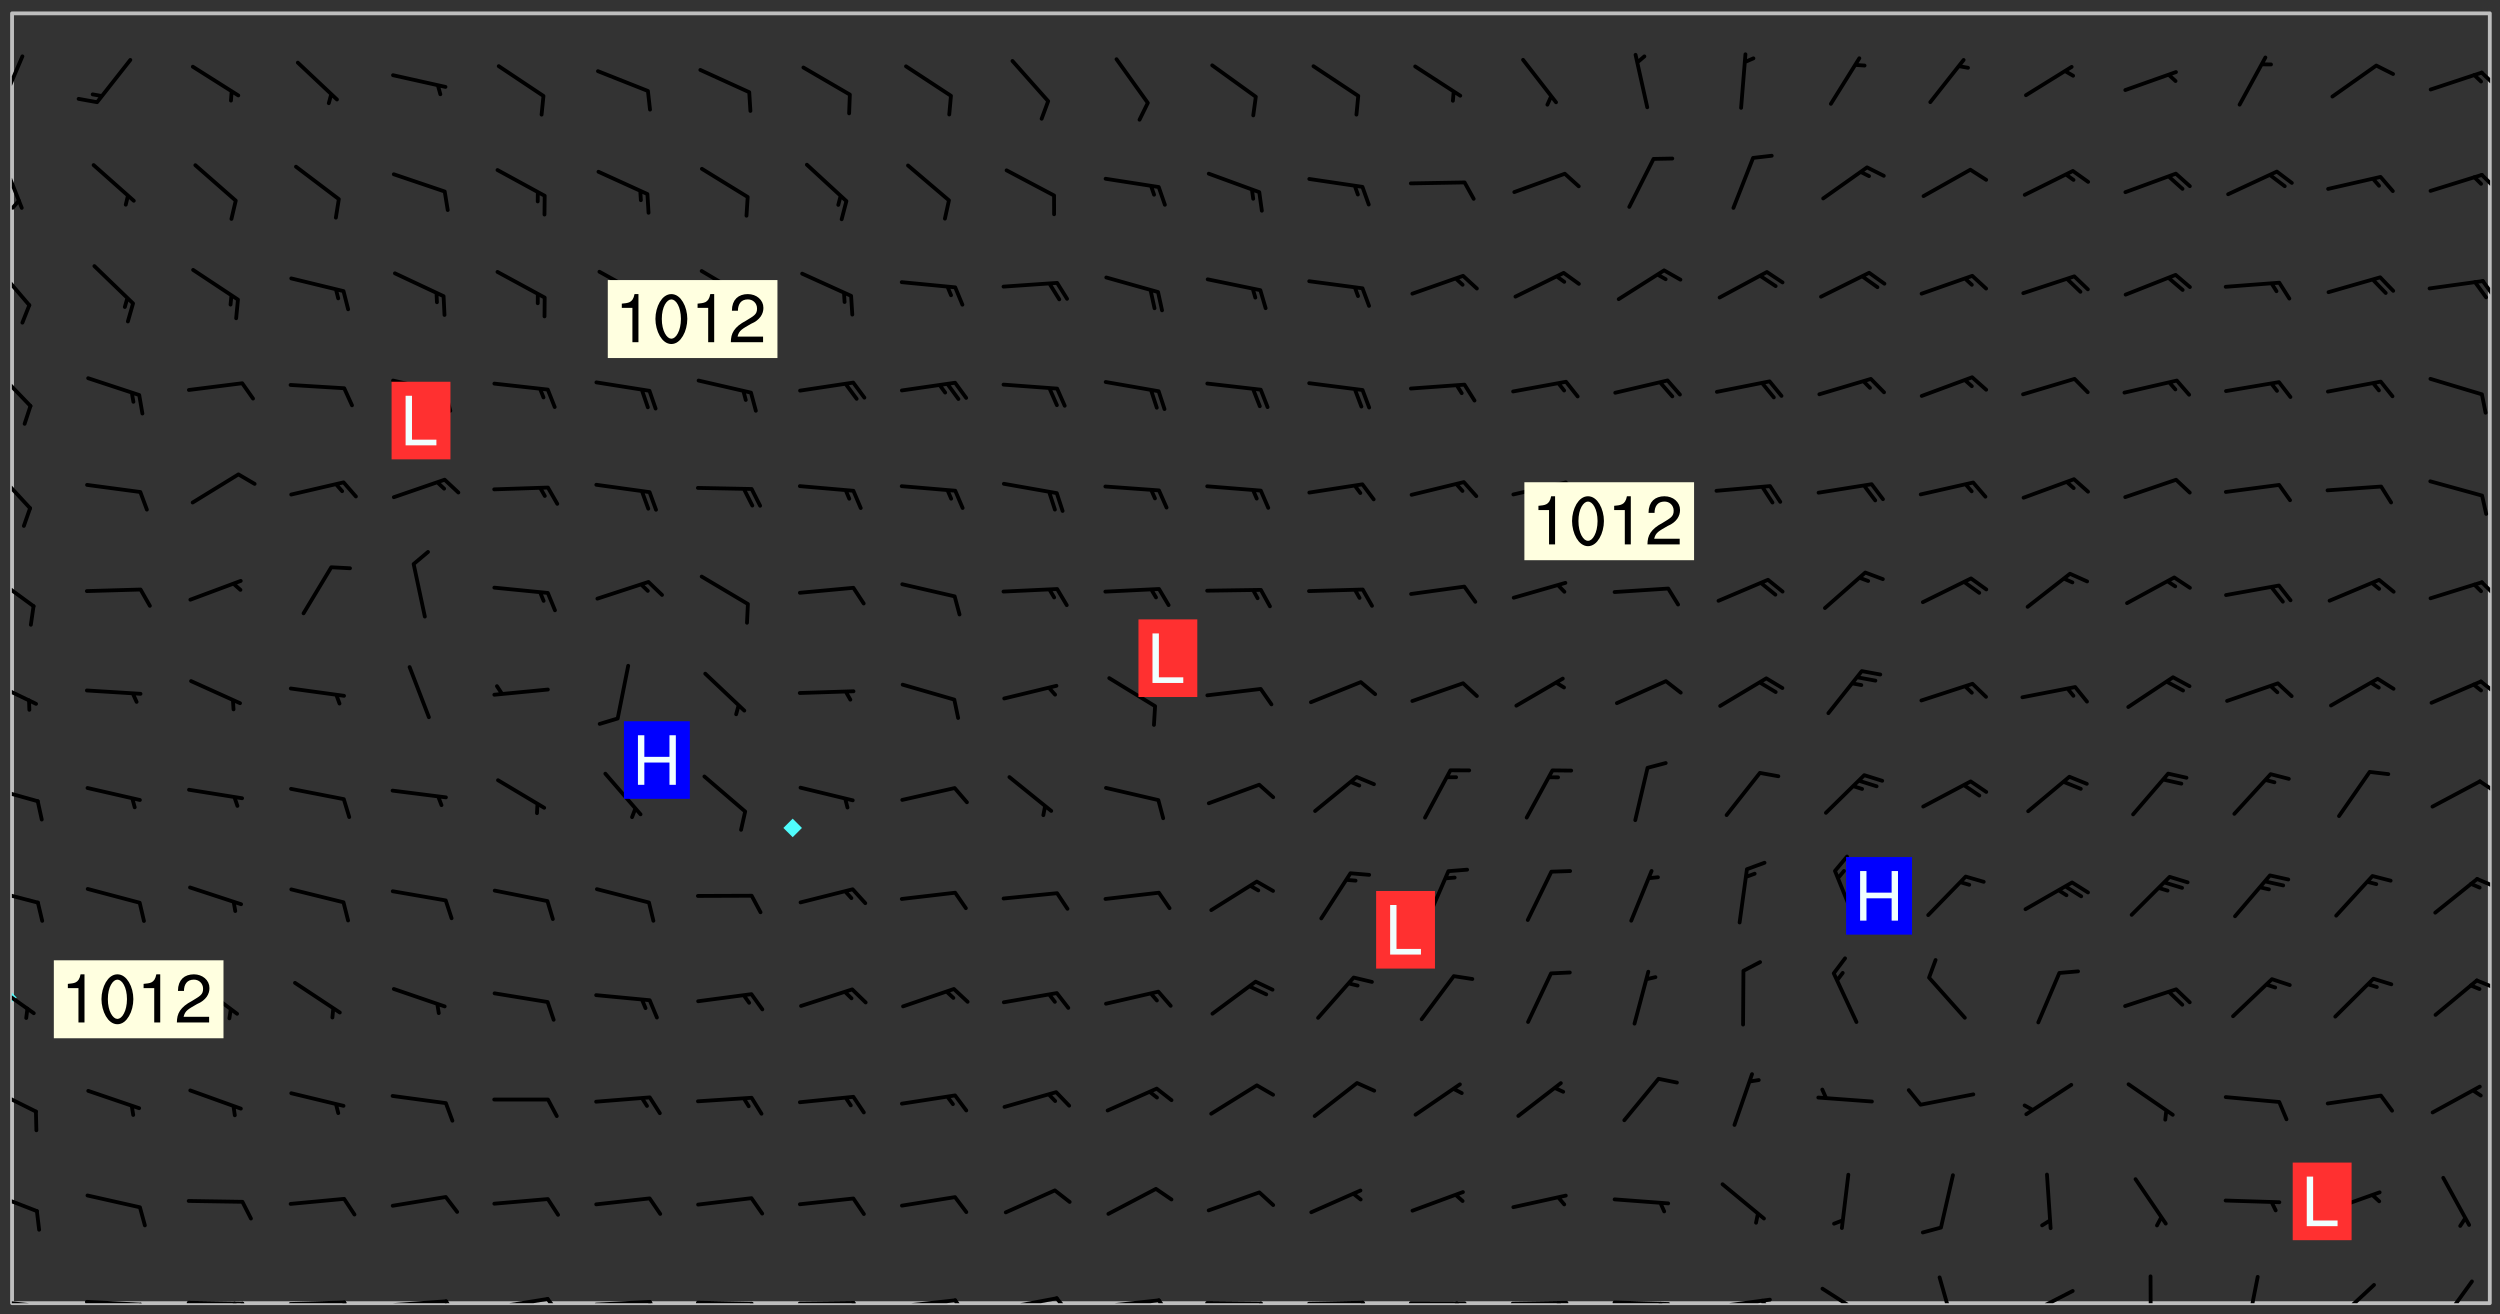 <svg xmlns="http://www.w3.org/2000/svg" role="img" xmlns:xlink="http://www.w3.org/1999/xlink" viewBox="142.45 309.95 326.84 171.84"><rect x="142.45" y="309.95" width="326.84" height="171.84" fill="#333333" stroke="none"/><defs><clipPath id="clip2"><path d="M 144 440 L 145 440 L 145 480.328 L 144 480.328 Z M 144 440"/></clipPath><clipPath id="clip3"><path d="M 144 311.672 L 145 311.672 L 145 440 L 144 440 Z M 144 311.672"/></clipPath><clipPath id="clip4"><path d="M 144 311.672 L 468 311.672 L 468 480.328 L 144 480.328 Z M 144 311.672"/></clipPath><clipPath id="clip5"><path d="M 467 311.672 L 468 311.672 L 468 480.328 L 467 480.328 Z M 467 311.672"/></clipPath><clipPath id="clip6"><path d="M 144 479 L 148 479 L 148 480.328 L 144 480.328 Z M 144 479"/></clipPath><clipPath id="clip7"><path d="M 147 480 L 149 480 L 149 480.328 L 147 480.328 Z M 147 480"/></clipPath><clipPath id="clip8"><path d="M 153 479 L 162 479 L 162 480.328 L 153 480.328 Z M 153 479"/></clipPath><clipPath id="clip9"><path d="M 160 480 L 163 480 L 163 480.328 L 160 480.328 Z M 160 480"/></clipPath><clipPath id="clip10"><path d="M 166 480 L 175 480 L 175 480.328 L 166 480.328 Z M 166 480"/></clipPath><clipPath id="clip11"><path d="M 173 480 L 176 480 L 176 480.328 L 173 480.328 Z M 173 480"/></clipPath><clipPath id="clip12"><path d="M 172 480 L 174 480 L 174 480.328 L 172 480.328 Z M 172 480"/></clipPath><clipPath id="clip13"><path d="M 180 479 L 188 479 L 188 480.328 L 180 480.328 Z M 180 479"/></clipPath><clipPath id="clip14"><path d="M 187 479 L 189 479 L 189 480.328 L 187 480.328 Z M 187 479"/></clipPath><clipPath id="clip15"><path d="M 193 479 L 202 479 L 202 480.328 L 193 480.328 Z M 193 479"/></clipPath><clipPath id="clip16"><path d="M 200 479 L 203 479 L 203 480.328 L 200 480.328 Z M 200 479"/></clipPath><clipPath id="clip17"><path d="M 206 479 L 215 479 L 215 480.328 L 206 480.328 Z M 206 479"/></clipPath><clipPath id="clip18"><path d="M 213 479 L 216 479 L 216 480.328 L 213 480.328 Z M 213 479"/></clipPath><clipPath id="clip19"><path d="M 220 479 L 228 479 L 228 480.328 L 220 480.328 Z M 220 479"/></clipPath><clipPath id="clip20"><path d="M 227 479 L 229 479 L 229 480.328 L 227 480.328 Z M 227 479"/></clipPath><clipPath id="clip21"><path d="M 233 480 L 241 480 L 241 480.328 L 233 480.328 Z M 233 480"/></clipPath><clipPath id="clip22"><path d="M 240 480 L 243 480 L 243 480.328 L 240 480.328 Z M 240 480"/></clipPath><clipPath id="clip23"><path d="M 246 480 L 255 480 L 255 480.328 L 246 480.328 Z M 246 480"/></clipPath><clipPath id="clip24"><path d="M 253 480 L 256 480 L 256 480.328 L 253 480.328 Z M 253 480"/></clipPath><clipPath id="clip25"><path d="M 260 479 L 268 479 L 268 480.328 L 260 480.328 Z M 260 479"/></clipPath><clipPath id="clip26"><path d="M 267 479 L 269 479 L 269 480.328 L 267 480.328 Z M 267 479"/></clipPath><clipPath id="clip27"><path d="M 273 479 L 281 479 L 281 480.328 L 273 480.328 Z M 273 479"/></clipPath><clipPath id="clip28"><path d="M 280 479 L 283 479 L 283 480.328 L 280 480.328 Z M 280 479"/></clipPath><clipPath id="clip29"><path d="M 286 479 L 295 479 L 295 480.328 L 286 480.328 Z M 286 479"/></clipPath><clipPath id="clip30"><path d="M 293 479 L 296 479 L 296 480.328 L 293 480.328 Z M 293 479"/></clipPath><clipPath id="clip31"><path d="M 300 480 L 308 480 L 308 480.328 L 300 480.328 Z M 300 480"/></clipPath><clipPath id="clip32"><path d="M 307 480 L 309 480 L 309 480.328 L 307 480.328 Z M 307 480"/></clipPath><clipPath id="clip33"><path d="M 313 480 L 321 480 L 321 480.328 L 313 480.328 Z M 313 480"/></clipPath><clipPath id="clip34"><path d="M 320 480 L 323 480 L 323 480.328 L 320 480.328 Z M 320 480"/></clipPath><clipPath id="clip35"><path d="M 326 480 L 335 480 L 335 480.328 L 326 480.328 Z M 326 480"/></clipPath><clipPath id="clip36"><path d="M 332 480 L 334 480 L 334 480.328 L 332 480.328 Z M 332 480"/></clipPath><clipPath id="clip37"><path d="M 339 480 L 348 480 L 348 480.328 L 339 480.328 Z M 339 480"/></clipPath><clipPath id="clip38"><path d="M 345 480 L 348 480 L 348 480.328 L 345 480.328 Z M 345 480"/></clipPath><clipPath id="clip39"><path d="M 353 479 L 361 479 L 361 480.328 L 353 480.328 Z M 353 479"/></clipPath><clipPath id="clip40"><path d="M 359 480 L 361 480 L 361 480.328 L 359 480.328 Z M 359 480"/></clipPath><clipPath id="clip41"><path d="M 366 479 L 375 479 L 375 480.328 L 366 480.328 Z M 366 479"/></clipPath><clipPath id="clip42"><path d="M 372 479 L 374 479 L 374 480.328 L 372 480.328 Z M 372 479"/></clipPath><clipPath id="clip43"><path d="M 380 478 L 387 478 L 387 480.328 L 380 480.328 Z M 380 478"/></clipPath><clipPath id="clip44"><path d="M 395 476 L 399 476 L 399 480.328 L 395 480.328 Z M 395 476"/></clipPath><clipPath id="clip45"><path d="M 406 478 L 414 478 L 414 480.328 L 406 480.328 Z M 406 478"/></clipPath><clipPath id="clip46"><path d="M 423 476 L 424 476 L 424 480.328 L 423 480.328 Z M 423 476"/></clipPath><clipPath id="clip47"><path d="M 436 476 L 438 476 L 438 480.328 L 436 480.328 Z M 436 476"/></clipPath><clipPath id="clip48"><path d="M 447 477 L 454 477 L 454 480.328 L 447 480.328 Z M 447 477"/></clipPath><clipPath id="clip49"><path d="M 461 477 L 466 477 L 466 480.328 L 461 480.328 Z M 461 477"/></clipPath><clipPath id="clip50"><path d="M 144 465 L 148 465 L 148 469 L 144 469 Z M 144 465"/></clipPath><clipPath id="clip51"><path d="M 144 451 L 148 451 L 148 456 L 144 456 Z M 144 451"/></clipPath><clipPath id="clip52"><path d="M 144 438 L 148 438 L 148 443 L 144 443 Z M 144 438"/></clipPath><clipPath id="clip53"><path d="M 466 437 L 468 437 L 468 440 L 466 440 Z M 466 437"/></clipPath><clipPath id="clip54"><path d="M 144 425 L 148 425 L 148 429 L 144 429 Z M 144 425"/></clipPath><clipPath id="clip55"><path d="M 466 424 L 468 424 L 468 427 L 466 427 Z M 466 424"/></clipPath><clipPath id="clip56"><path d="M 144 412 L 148 412 L 148 415 L 144 415 Z M 144 412"/></clipPath><clipPath id="clip57"><path d="M 466 411 L 468 411 L 468 414 L 466 414 Z M 466 411"/></clipPath><clipPath id="clip58"><path d="M 144 398 L 148 398 L 148 403 L 144 403 Z M 144 398"/></clipPath><clipPath id="clip59"><path d="M 466 398 L 468 398 L 468 401 L 466 401 Z M 466 398"/></clipPath><clipPath id="clip60"><path d="M 144 384 L 148 384 L 148 390 L 144 390 Z M 144 384"/></clipPath><clipPath id="clip61"><path d="M 466 385 L 468 385 L 468 389 L 466 389 Z M 466 385"/></clipPath><clipPath id="clip62"><path d="M 144 370 L 147 370 L 147 377 L 144 377 Z M 144 370"/></clipPath><clipPath id="clip63"><path d="M 144 357 L 147 357 L 147 364 L 144 364 Z M 144 357"/></clipPath><clipPath id="clip64"><path d="M 144 344 L 147 344 L 147 351 L 144 351 Z M 144 344"/></clipPath><clipPath id="clip65"><path d="M 466 346 L 468 346 L 468 349 L 466 349 Z M 466 346"/></clipPath><clipPath id="clip66"><path d="M 144 330 L 146 330 L 146 338 L 144 338 Z M 144 330"/></clipPath><clipPath id="clip67"><path d="M 144 335 L 146 335 L 146 338 L 144 338 Z M 144 335"/></clipPath><clipPath id="clip68"><path d="M 466 332 L 468 332 L 468 335 L 466 335 Z M 466 332"/></clipPath><clipPath id="clip69"><path d="M 144 317 L 146 317 L 146 325 L 144 325 Z M 144 317"/></clipPath><clipPath id="clip70"><path d="M 466 319 L 468 319 L 468 322 L 466 322 Z M 466 319"/></clipPath><g id="surface71" clip-path="url(#clip1)"><path fill="#fff" fill-opacity="0" fill-rule="evenodd" d="M 0 0 L 1000 0 L 1000 1000 L 0 1000 Z M 0 0"/><path fill="#d3d3d3" fill-opacity="0" fill-rule="evenodd" d="M162.152 355.867L161.918 356.16 161.977 356.395 162.094 356.566 162.27 356.801 162.562 357.148 162.676 357.207 162.793 357.035 162.852 356.801 163.027 356.625 163.492 356.449 164.191 356.449 164.426 356.742 164.715 357.559 164.773 357.734 164.949 357.965 165.301 358.199 166 358.898 166.172 359.074 166.406 359.422 166.641 359.832 166.93 360.414 167.34 360.879 167.57 361.113 167.805 361.289 167.922 361.52 168.098 361.812 168.27 362.977 168.27 363.211 168.328 363.5 168.387 363.617 168.504 363.734 168.852 364.145 168.969 364.316 169.145 364.492 169.32 364.727 169.438 364.898 169.609 365.25 169.668 365.484 169.902 365.891 170.137 365.832 169.961 366.008 169.902 366.938 169.32 366.938 169.086 366.824 168.738 366.938 168.621 367.055 168.562 367.348 168.504 367.523 168.387 367.695 167.922 367.988 167.863 368.223 167.805 368.336 167.805 368.98 167.863 369.152 167.863 369.562 167.922 369.621 167.922 370.027 167.98 370.434 168.098 370.609 168.156 370.668 168.387 371.309 168.328 371.602 168.328 372.301 168.27 372.883 168.27 373.117 168.211 373.348 168.156 373.699 168.156 375.621 168.211 375.738 168.637 375.738 168.27 375.855 168.246 376.207 169.137 377.375 170.879 377.914 172.219 378.273 172.219 378.812 172.309 379.621 172.844 380.336 174.363 380.605 175.254 380.52 175.344 381.684 175.879 381.863 177.039 381.684 179.094 380.699 180.254 380.336 182.133 380.16 183.828 379.98 183.648 380.699 182.133 380.785 180.883 380.875 180.078 381.145 179.004 381.953 179.273 382.672 179.809 383.57 179.629 384.195 179.363 385.004 179.629 386.082 180.254 386.98 181.059 387.16 182.309 386.98 182.043 387.703 182.141 388.207 182.195 388.5 182.195 388.672 182.254 388.965 182.254 389.371 182.43 389.488 182.781 389.605 183.188 389.605 183.48 389.43 183.594 389.312 183.652 389.195 183.77 388.965 183.828 388.789 184.18 388.324 184.41 388.148 184.586 388.09 184.762 388.148 184.82 388.324 184.938 389.312 184.992 389.781 185.051 389.953 185.168 390.188 185.344 390.246 186.16 390.305 186.449 390.305 186.566 390.539 186.625 390.945 186.684 391.297 186.684 392.402 186.801 392.695 186.918 393.043 187.207 393.742 187.383 394.094 187.965 394.848 188.316 395.023 188.488 395.082 188.957 395.316 189.598 395.781 189.945 396.016 190.238 396.191 190.531 396.246 190.762 396.309 191.578 396.656 191.871 396.832 191.984 397.004 192.336 397.355 192.453 397.531 192.977 398.172 192.977 398.461 193.035 398.812 193.035 399.16 193.094 399.512 193.152 399.801 193.27 399.859 193.441 399.918 193.617 399.918 194.199 400.152 194.375 400.27 194.551 400.559 194.727 400.793 194.84 401.027 195.133 401.258 195.25 401.375 195.25 401.785 195.309 401.84 195.598 402.074 195.832 402.191 195.891 402.309 196.008 402.48 196.066 402.598 196.297 402.832 196.355 403.008 196.59 403.066 196.707 403.125 196.59 403.238 196.531 403.355 196.531 403.473 196.414 403.766 196.297 404.055 196.297 404.637 196.473 404.754 196.59 404.812 196.648 404.93 196.766 405.047 196.879 405.105 197.055 405.453 197.113 405.805 197.172 406.211 197.172 406.387 197.113 406.562 196.996 407.262 196.996 407.434 197.113 407.609 197.406 407.902 197.812 407.902 197.988 408.02 198.105 408.191 198.223 408.484 198.223 408.719 197.695 408.719 197.465 408.484 197.23 408.484 197.055 408.543 196.996 409.242 197.055 409.59 197.172 409.766 197.348 410.176 197.465 410.406 197.754 410.875 197.93 410.93 198.453 410.93 198.688 410.988 199.445 411.629 199.504 411.922 199.504 412.156 199.562 412.215 199.793 412.562 199.793 412.914 199.676 413.086 199.676 413.379 199.969 413.668 200.262 413.844 200.434 413.902 200.727 414.078 201.02 414.195 201.602 414.602 201.891 414.836 202.184 415.012 202.402 415.172 202.418 415.184 202.648 415.359 203.289 415.883 203.465 416.117 203.582 416.293 203.758 416.469 203.871 416.641 203.871 417.281 203.988 417.457 204.457 417.574 205.039 417.691 205.273 417.75 205.504 417.863 205.797 417.98 205.91 418.039 206.496 418.391 206.785 418.562 206.961 418.625 207.137 418.68 207.312 418.738 208.012 419.09 208.301 419.266 208.535 419.32 208.824 419.496 209.059 419.613 209.699 420.02 209.992 420.137 210.164 420.195 210.398 420.254 210.809 420.312 211.039 420.371 211.273 420.488 211.332 420.66 210.922 420.836 211.391 420.895 211.449 421.188 211.562 421.422 211.738 421.477 211.973 421.535 212.148 421.594 212.555 421.711 213.195 421.945 213.312 422.117 213.371 422.352 213.371 422.527 213.312 422.645 213.254 423.051 213.488 423.285 213.605 423.344 213.953 423.461 214.594 423.691 214.77 423.809 215.059 423.926 215.234 424.102 215.469 424.566 216.051 425.672 216.227 425.848 216.574 426.023 216.75 426.141 217.102 426.258 218.148 426.781 218.383 426.84 218.848 426.953 219.141 427.012 219.605 427.188 220.363 427.77 220.598 428.004 220.945 428.469 221.121 428.645 221.41 428.879 222.227 429.578 222.52 429.754 222.809 430.043 223.102 430.219 223.395 430.508 224.09 431.148 224.266 431.324 224.559 431.559 224.848 431.793 225.316 432.082 225.957 432.664 226.305 432.898 226.539 433.191 226.887 433.539 227.238 434.004 228.172 434.996 228.52 435.402 228.637 435.578 228.871 435.637 228.984 435.754 229.629 435.93 229.859 436.043 230.094 436.102 230.387 436.277 230.617 436.395 231.551 437.094 231.957 437.5 232.191 437.676 232.598 437.852 232.832 437.969 233.648 438.316 233.996 438.551 234.23 438.668 234.523 438.957 234.754 439.074 235.512 439.426 235.863 439.598 236.094 439.656 236.387 439.773 236.621 439.832 237.492 440.008 238.309 440.008 238.777 440.238 238.949 440.297 239.824 440.996 240.289 441.113 240.582 441.172 240.758 441.23 240.988 441.289 241.457 441.348 241.805 441.406 242.156 441.465 242.562 441.523 242.855 441.523 243.027 441.582 243.027 441.812 243.203 441.988 243.496 441.988 243.844 442.047 244.195 442.105 244.895 442.223 245.535 442.223 246 441.988 246.293 441.812 246.465 441.695 246.875 441.523 247.164 441.348 248.098 440.883 248.566 440.59 249.09 440.297 249.555 440.125 250.02 439.949 251.07 439.484 251.359 439.367 251.77 439.25 252.059 439.133 252.586 438.957 254.102 438.258 254.684 437.91 254.973 437.852 255.266 437.793 255.613 437.676 256.488 437.445 256.84 437.328 256.953 437.328 257.188 437.27 258.062 437.035 258.297 436.977 259.109 436.977 259.461 436.918 260.277 436.801 260.449 436.742 260.801 436.688 261.094 436.629 261.324 436.57 262.141 436.395 262.316 436.336 262.664 436.336 262.898 436.277 263.363 436.16 264.121 435.988 264.355 435.93 264.703 435.93 265.113 435.812 265.402 435.754 266.688 435.695 266.977 435.695 267.387 435.637 267.617 435.578 267.793 435.578 268.668 435.461 269.074 435.461 269.484 435.344 269.832 435.344 270.184 435.23 271.055 435.172 272.805 435.172 273.852 435.461 274.262 435.578 274.551 435.695 274.902 435.812 275.191 435.93 276.242 436.102 276.531 436.16 276.824 436.16 277.117 436.219 277.289 436.277 277.699 436.336 277.871 436.395 277.988 436.453 278.105 436.453 278.223 436.512 278.574 436.57 278.688 436.57 279.098 436.637 281.02 437.031 282.945 437.426 284.465 437.875 286.16 438.594 288.305 439.398 289.91 438.68 291.34 437.875 292.5 436.797 293.75 436.348 296.785 435.629 298.66 435.27 300.805 433.922 303.039 432.668 305.539 431.41 307.234 430.961 309.02 430.781 310.18 430.512 310.805 431.051 312.145 430.781 312.859 429.793 313.844 428.449 314.289 428.27 315.094 427.91 316.969 427.371 318.754 426.922 320.004 426.652 321.164 426.562 322.863 426.473 324.824 426.203 326.074 426.113 326.613 426.113 327.238 426.023 328.129 426.023 330.273 425.844 332.684 425.664 335.273 425.574 336.969 425.754 338.578 425.844 340.008 426.203 341.168 426.922 343.043 427.91 344.203 429.438 344.469 430.152 345.098 430.242 345.453 431.141 345.988 431.68 346.523 433.207 347.598 433.566 348.133 433.566 347.328 434.102 347.418 435.809 348.133 438.504 349.023 439.309 349.918 440.297 350.633 441.555 352.418 442.094 353.938 441.914 354.293 443.258 355.902 442.453 356.883 441.914 357.152 442.184 357.469 441.969 357.688 441.824 358.488 442.273 358.938 441.914 359.293 441.914 359.828 441.645 360.367 440.926 360.902 440.656 361.527 439.668 362.688 440.117 363.527 440.488 364.922 441.105 366.617 440.926 368.223 440.926 370.008 441.016 370.188 439.309 370.723 437.965 371.527 438.234 372.02 439.082 372.422 439.488 372.332 440.027 372.332 440.387 373.047 440.836 373.758 440.566 375.188 440.566 375.547 441.555 375.992 442.812 376.707 444.156 377.957 444.785 379.652 445.414 380.367 445.234 380.547 444.695 381.527 444.605 381.977 444.965 382.062 446.223 381.797 446.852 381.262 447.031 381.262 447.57 381.977 448.555 382.242 449.094 383.227 450.082 384.027 451.16 383.762 451.52 383.672 452.418 383.047 454.75 382.691 456.816 382.602 458.609 382.422 459.328 382.332 459.867 382.332 461.305 381.352 463.188 380.992 464.895 380.457 465.793 379.652 466.961 379.387 467.5 381.441 468.754 381.527 469.113 381.172 469.652 381.082 469.473 381.082 470.281 381.172 471.719 380.727 472.434 379.652 472.527 379.387 473.242 379.922 474.141 380.727 474.859 381.887 475.668 383.227 475.938 383.672 476.297 383.316 476.746 381.527 476.656 380.277 476.207 379.562 475.488 378.938 475.398 378.762 478.988 378.574 480.297 467.934 480.297 467.934 311.703 412.664 311.703 412.664 360.785 413.426 360.91 416.715 361.453 418.738 364.289 418.738 367.043 421.09 367.375 423.438 367.707 427.488 367.707 426.109 371.867 424.086 372.574 422.062 373.277 421.52 373.621 418.926 375.238 418.738 375.355 416.715 373.277 415.984 370.535 413.312 368.457 411.938 364.957 411.871 364.875 409.914 362.203 412.664 360.785 412.664 311.703 294.422 311.703 294.422 403.117 294.539 403.148 294.672 403.16 294.746 403.234 294.852 403.281 294.941 403.34 295.027 403.398 295.117 403.457 295.414 403.754 295.473 403.844 295.504 403.961 295.531 404.078 295.547 404.215 295.516 404.332 295.457 404.422 295.398 404.508 295.355 404.613 295.309 404.715 295.281 404.836 295.281 404.98 295.457 405.25 295.605 405.398 295.68 405.484 295.754 405.559 295.797 405.664 295.859 405.754 295.918 405.84 295.961 405.945 296.02 406.035 296.066 406.137 296.109 406.242 296.168 406.328 296.285 406.508 296.359 406.582 296.422 406.668 296.48 406.758 296.523 406.863 296.582 406.953 296.641 407.039 296.703 407.129 296.762 407.219 296.805 407.32 296.922 407.5 296.996 407.574 297.055 407.66 297.129 407.734 297.219 407.793 297.324 407.84 297.473 407.84 297.605 407.824 297.738 407.84 297.84 407.793 297.914 407.719 297.961 407.617 297.945 407.484 297.945 407.336 297.898 407.23 297.871 407.113 297.824 407.012 297.797 406.891 297.754 406.789 297.691 406.699 297.648 406.598 297.605 406.492 297.574 406.375 297.559 406.242 297.547 406.105 297.633 406.047 297.691 405.961 297.812 405.93 297.855 406.035 297.871 406.168 297.871 406.285 297.93 406.387 297.988 406.477 298.078 406.535 298.227 406.684 298.285 406.773 298.328 406.879 298.316 406.98 298.402 407.039 298.508 407.086 298.594 407.145 298.684 407.203 298.758 407.277 298.641 407.305 298.535 407.352 298.449 407.41 298.375 407.484 298.316 407.574 298.254 407.66 298.227 407.781 298.18 407.883 298.137 407.988 298.105 408.105 298.094 408.238 298.078 408.371 298.078 408.52 298.105 408.637 298.152 408.742 298.195 408.844 298.254 408.934 298.328 409.008 298.418 409.066 298.492 409.141 298.582 409.199 298.641 409.289 298.684 409.395 298.73 409.496 298.848 409.527 298.98 409.543 299.129 409.543 299.246 409.512 299.352 409.555 299.395 409.66 299.441 409.762 299.469 409.883 299.5 410 299.527 410.117 299.559 410.238 299.586 410.355 299.691 410.398 299.793 410.445 299.926 410.43 300.074 410.578 300.137 410.664 300.211 410.738 300.281 410.812 300.371 410.875 300.477 410.918 300.578 410.961 300.695 410.992 300.832 411.008 300.949 410.977 301.023 410.902 301.051 410.785 301.039 410.652 301.008 410.531 300.98 410.414 301.023 410.309 301.141 410.309 301.23 410.371 301.348 410.398 301.496 410.398 301.629 410.414 301.777 410.414 301.91 410.43 302.043 410.414 302.191 410.414 302.324 410.398 302.457 410.387 302.594 410.398 302.711 410.371 302.844 410.355 303.035 410.297 302.977 410.473 302.961 410.605 302.934 410.727 302.918 410.859 302.859 410.945 302.727 410.961 302.621 411.008 302.516 411.051 302.398 411.082 302.281 411.109 302.016 411.141 301.867 411.141 301.734 411.156 301.66 411.23 301.719 411.316 301.867 411.465 301.984 411.645 302.059 411.715 302.148 411.777 302.238 411.836 302.324 411.895 302.414 411.953 302.516 411.996 302.621 412.059 302.727 412.102 302.812 412.16 302.918 412.207 303.02 412.25 303.199 412.367 303.258 412.457 303.215 412.559 303.168 412.664 303.184 412.797 303.406 413.02 303.465 413.109 303.508 413.211 303.539 413.332 303.582 413.434 303.598 413.566 303.629 413.684 303.641 413.82 303.672 413.938 303.82 414.086 303.922 414.129 304.027 414.172 304.145 414.203 304.277 414.219 304.414 414.234 304.531 414.234 304.648 414.203 304.738 414.145 304.781 414.039 304.828 413.938 304.871 413.832 304.902 413.715 304.914 413.582 304.914 413.434 304.902 413.301 304.887 413.168 304.855 413.051 304.812 412.945 304.766 412.84 304.723 412.738 304.68 412.633 304.664 412.5 304.68 412.367 304.707 412.25 304.738 412.133 304.766 412.012 304.812 411.91 304.902 411.852 304.988 411.789 305.062 411.715 305.152 411.656 305.375 411.434 305.434 411.348 305.508 411.273 305.625 411.094 305.684 411.008 305.684 410.859 305.609 410.785 305.508 410.738 305.402 410.695 305.301 410.652 305.242 410.562 305.195 410.457 305.168 410.34 305.258 410.281 305.375 410.25 305.477 410.207 305.656 410.09 305.805 409.941 305.816 409.809 305.805 409.703 305.715 409.645 305.582 409.66 305.434 409.66 305.301 409.676 305.168 409.66 305.047 409.629 304.961 409.57 304.887 409.496 304.828 409.406 304.766 409.32 304.648 409.141 304.59 409.055 304.621 408.934 304.707 408.875 304.828 408.844 304.887 408.758 304.887 408.637 304.855 408.52 304.797 408.43 304.738 408.344 304.691 408.238 304.664 408.121 304.648 407.988 304.707 407.898 304.781 407.824 304.871 407.766 304.988 407.586 305.062 407.512 305.121 407.426 305.27 407.277 305.391 407.246 305.523 407.23 305.656 407.246 305.73 407.32 305.773 407.426 305.789 407.559 305.758 407.676 305.641 407.707 305.508 407.719 305.359 407.867 305.316 407.973 305.27 408.074 305.242 408.195 305.211 408.312 305.211 408.461 305.242 408.578 305.285 408.684 305.344 408.773 305.418 408.844 305.492 408.918 305.609 408.949 305.73 408.977 305.848 408.949 305.98 408.934 306.098 408.934 306.188 408.992 306.262 409.066 306.309 409.172 306.367 409.258 306.469 409.305 306.602 409.32 306.707 409.363 306.793 409.422 306.781 409.527 306.707 409.602 306.527 409.719 306.469 409.809 306.379 409.867 306.309 409.941 306.234 410.016 306.172 410.105 306.145 410.223 306.129 410.355 306.145 410.488 306.129 410.621 306.129 410.77 306.145 410.902 306.172 411.02 306.203 411.141 306.277 411.215 306.367 411.273 306.453 411.332 306.543 411.391 306.66 411.422 306.66 411.508 306.559 411.555 306.469 411.613 306.203 411.645 306.086 411.672 305.938 411.672 305.832 411.715 305.73 411.762 305.672 411.852 305.609 412.086 305.598 412.219 305.566 412.34 305.551 412.473 305.551 412.766 305.539 412.898 305.551 413.035 305.566 413.168 305.699 413.184 305.832 413.195 305.953 413.227 306.039 413.285 306.113 413.359 306.16 413.465 306.203 413.566 306.219 413.699 306.219 414.145 306.203 414.277 306.203 414.723 306.234 414.988 306.262 415.105 306.277 415.238 306.309 415.355 306.395 415.566 306.426 415.832 306.426 415.98 306.395 416.098 306.367 416.215 306.336 416.336 306.309 416.453 306.277 416.57 306.246 416.691 306.234 416.824 306.219 416.957 306.309 417.016 306.426 416.984 306.527 417 306.574 417.105 306.543 417.371 306.543 417.812 306.5 417.918 306.453 418.023 306.41 418.125 306.367 418.23 306.309 418.316 306.277 418.438 306.234 418.555 306.203 418.672 306.188 418.805 306.203 418.938 306.262 419.027 306.367 419.074 306.453 419.133 306.512 419.219 306.5 419.355 306.469 419.473 306.426 419.574 306.426 420.02 306.41 420.152 306.41 420.301 306.379 420.418 306.336 420.523 306.309 420.641 306.262 420.746 306.219 420.848 306.188 420.969 306.16 421.086 306.129 421.219 306.098 421.336 306.07 421.453 306.027 421.559 305.996 421.676 305.965 421.797 305.953 421.93 305.938 422.062 305.938 422.359 305.965 422.477 305.965 422.625 306.012 423.023 306.039 423.141 306.098 423.23 306.219 423.262 306.367 423.262 306.5 423.246 306.559 423.336 306.559 423.453 306.5 423.543 306.41 423.602 306.309 423.645 306.203 423.691 306.113 423.75 306.027 423.809 305.891 423.824 305.773 423.793 305.641 423.777 305.539 423.824 305.477 423.91 305.465 424.047 305.449 424.18 305.418 424.297 305.391 424.414 305.375 424.547 305.344 424.668 305.344 424.965 305.359 425.098 305.391 425.215 305.391 425.363 305.402 425.496 305.402 425.645 305.375 425.762 305.328 425.863 305.301 425.984 305.27 426.102 305.211 426.191 305.137 426.266 305.035 426.309 304.93 426.355 304.812 426.383 304.691 426.414 304.59 426.367 304.648 426.281 304.754 426.234 304.781 426.117 304.812 426 304.84 425.879 304.871 425.762 304.871 425.613 304.887 425.48 304.855 425.363 304.812 425.258 304.707 425.273 304.633 425.348 304.531 425.391 304.441 425.453 304.367 425.527 304.324 425.629 304.309 425.762 304.277 425.879 304.25 426 304.219 426.117 304.191 426.234 304.16 426.355 304.133 426.473 304.102 426.59 304.059 426.695 303.969 426.754 303.879 426.754 303.762 426.723 303.73 426.637 303.746 426.5 303.715 426.383 303.715 426.234 303.703 426.102 303.703 425.953 303.641 425.719 303.613 425.598 303.57 425.496 303.523 425.391 303.465 425.305 303.406 425.215 303.363 425.109 303.301 425.023 303.152 424.875 303.082 424.801 302.977 424.754 302.871 424.711 302.77 424.668 302.473 424.371 302.383 424.297 302.297 424.238 302.191 424.195 302.102 424.133 302.016 424.074 301.91 424.031 301.82 423.973 301.734 423.91 301.66 423.84 301.555 423.793 301.469 423.734 301.363 423.691 301.273 423.629 301.172 423.586 301.066 423.543 300.98 423.484 300.875 423.438 300.77 423.395 300.668 423.348 300.578 423.289 300.477 423.246 300.371 423.203 300.281 423.141 300.164 423.113 300.031 423.098 299.898 423.113 299.75 423.113 299.617 423.129 299.5 423.098 299.41 423.039 299.336 422.965 299.246 422.906 299.145 422.859 298.996 422.859 298.875 422.832 298.773 422.789 298.699 422.715 298.582 422.535 298.492 422.477 298.391 422.434 298.301 422.371 298.195 422.328 298.105 422.27 298.02 422.211 297.914 422.164 297.855 422.078 297.797 421.988 297.754 421.883 297.707 421.781 297.633 421.707 297.547 421.648 297.473 421.574 297.383 421.516 297.16 421.293 297.117 421.188 297.086 420.922 297.191 420.879 297.336 420.879 297.441 420.922 297.516 420.996 297.605 421.055 297.691 421.113 297.797 421.16 297.887 421.219 298.035 421.367 298.105 421.441 298.254 421.59 298.316 421.676 298.391 421.75 298.477 421.809 298.551 421.883 298.641 421.945 298.73 422.004 298.816 422.062 299.086 422.238 299.188 422.285 299.293 422.328 299.395 422.371 299.441 422.297 299.5 422.211 299.574 422.137 299.645 422.062 299.75 422.105 299.824 422.18 299.883 422.27 299.926 422.371 299.973 422.477 300.016 422.582 300.137 422.609 300.254 422.582 300.328 422.492 300.371 422.387 300.43 422.297 300.504 422.223 300.609 422.18 300.727 422.152 300.859 422.164 300.949 422.223 301.098 422.371 301.156 422.461 301.199 422.566 301.246 422.668 301.289 422.773 301.332 422.875 301.438 422.922 301.543 422.965 301.676 422.98 301.762 422.922 301.82 422.832 301.895 422.758 302 422.715 302.117 422.742 302.223 422.789 302.324 422.832 302.43 422.875 302.531 422.922 302.711 423.039 302.711 423.156 302.695 423.289 302.711 423.422 302.727 423.559 302.785 423.645 302.887 423.691 303.008 423.719 303.125 423.75 303.273 423.75 303.391 423.719 303.449 423.629 303.629 423.512 303.688 423.422 303.762 423.348 303.82 423.262 303.938 423.082 304.117 422.965 304.234 422.996 304.324 423.055 304.367 423.129 304.352 423.262 304.352 423.379 304.441 423.438 304.59 423.438 304.723 423.422 304.855 423.41 305.121 423.379 305.227 423.336 305.344 423.305 305.465 423.277 305.539 423.203 305.609 423.129 305.672 423.039 305.656 422.934 305.609 422.832 305.508 422.789 305.402 422.773 305.285 422.801 305.02 422.832 304.871 422.832 304.797 422.758 304.707 422.699 304.59 422.668 304.473 422.641 304.34 422.625 304.191 422.625 304.059 422.641 303.762 422.641 303.656 422.594 303.508 422.445 303.465 422.344 303.406 422.254 303.629 422.031 303.715 421.973 303.82 421.93 303.938 421.898 304.07 421.883 304.203 421.898 304.34 421.914 304.441 421.957 304.574 421.945 304.664 421.883 304.766 421.84 304.828 421.75 304.781 421.648 304.691 421.59 304.574 421.559 304.473 421.516 304.414 421.426 304.352 421.336 304.352 421.219 304.367 421.086 304.473 421.039 304.547 420.969 304.547 420.848 304.457 420.789 304.426 420.672 304.516 420.613 304.59 420.539 304.633 420.434 304.691 420.344 304.738 420.242 304.754 420.109 304.754 419.961 304.707 419.855 304.664 419.754 304.574 419.695 304.441 419.68 304.34 419.637 304.203 419.621 304.086 419.59 303.641 419.59 303.508 419.574 303.375 419.562 303.242 419.547 303.125 419.516 302.977 419.516 302.844 419.5 302.711 419.488 302.445 419.457 302.324 419.414 302.238 419.355 302.164 419.281 302.164 419.133 302.176 419 302.281 418.953 302.383 418.91 302.516 418.895 302.668 418.895 302.801 418.879 303.094 418.879 303.215 418.91 303.316 418.953 303.406 419.012 303.641 419.074 303.762 419.027 303.852 418.969 303.953 418.926 304.086 418.91 304.191 418.953 304.293 419 304.426 419.012 304.547 418.984 304.691 418.984 304.812 418.953 304.93 418.926 305.035 418.879 305.109 418.805 305.195 418.746 305.344 418.598 305.402 418.512 305.449 418.406 305.477 418.289 305.492 418.184 305.391 418.141 305.301 418.082 305.184 418.051 305.078 418.008 304.988 417.945 304.914 417.859 304.84 417.785 304.738 417.742 304.633 417.695 304.531 417.652 304.473 417.562 304.426 417.461 304.34 417.25 304.277 417.164 304.219 417.074 304.145 417 304.059 416.941 303.789 416.941 303.672 416.973 303.582 417.031 303.48 417.074 303.348 417.09 303.242 417.074 303.215 416.957 303.152 416.867 303.035 416.836 302.934 416.793 302.785 416.645 302.754 416.527 302.738 416.422 302.812 416.348 302.992 416.23 303.109 416.203 303.227 416.172 303.363 416.188 303.465 416.23 303.57 416.273 303.672 416.32 303.777 416.363 303.895 416.395 304.027 416.41 304.145 416.438 304.277 416.453 304.383 416.438 304.473 416.379 304.398 416.305 304.293 416.262 304.219 416.188 304.145 416.098 303.996 415.949 303.91 415.891 303.82 415.832 303.746 415.758 303.656 415.699 303.555 415.652 303.434 415.625 303.332 415.578 303.227 415.535 303.109 415.504 303.008 415.461 302.887 415.43 302.738 415.43 302.621 415.461 302.516 415.504 302.43 415.566 302.25 415.684 302.164 415.742 302.074 415.801 301.969 415.848 301.883 415.906 301.777 415.949 301.676 415.992 301.57 416.039 301.496 416.113 301.438 416.203 301.379 416.289 301.332 416.395 301.273 416.48 301.199 416.555 301.066 416.543 300.949 416.512 300.832 416.512 300.758 416.586 300.668 416.645 300.594 416.719 300.504 416.777 300.418 416.836 300.312 416.883 300.211 416.926 300.074 416.941 299.973 416.898 299.824 416.75 299.719 416.703 299.633 416.703 299.527 416.75 299.426 416.793 299.305 416.824 299.188 416.793 299.113 416.719 299.113 416.602 299.145 416.48 299.219 416.41 299.277 416.32 299.352 416.246 299.469 416.215 299.574 416.172 299.867 416.172 300 416.156 300.137 416.141 300.238 416.098 300.328 416.039 300.43 415.992 300.52 415.934 300.652 415.922 300.742 415.98 300.875 415.992 300.965 415.934 301.051 415.875 301.156 415.832 301.246 415.773 301.332 415.711 301.422 415.652 301.57 415.504 301.629 415.418 301.688 415.328 301.793 415.285 301.926 415.27 302.043 415.297 302.164 415.328 302.223 415.27 302.281 415.18 302.312 414.914 302.34 414.797 302.445 414.809 302.578 414.824 302.68 414.781 302.77 414.723 302.828 414.633 302.902 414.559 302.961 414.469 303.008 414.367 303.02 414.234 303.008 414.102 302.961 413.996 302.812 413.848 302.754 413.758 302.695 413.672 302.652 413.566 302.652 413.121 302.668 412.988 302.668 412.84 302.68 412.707 302.621 412.648 302.531 412.707 302.43 412.664 302.25 412.547 302.164 412.488 302.102 412.398 302.043 412.309 301.969 412.234 301.883 412.176 301.762 412.207 301.66 412.219 301.555 412.266 301.469 412.324 301.363 412.367 301.215 412.516 301.125 412.574 301.039 412.633 300.949 412.695 300.844 412.738 300.711 412.754 300.711 412.633 300.816 412.59 300.934 412.559 301.008 412.488 301.051 412.383 301.051 412.234 301.023 412.117 300.875 411.969 300.742 411.953 300.594 411.953 300.477 411.984 300.371 412.027 300.27 412.07 300.18 412.133 300.062 412.16 299.988 412.086 300 411.953 299.957 411.852 299.914 411.746 299.824 411.688 299.707 411.715 299.586 411.746 299.469 411.777 299.367 411.82 299.246 411.852 299.145 411.895 299.039 411.938 298.949 411.996 298.848 412.012 298.848 411.895 298.863 411.762 298.805 411.672 298.73 411.715 298.582 411.863 298.523 411.953 298.449 412.027 298.402 412.133 298.359 412.234 298.285 412.309 298.227 412.398 298.152 412.473 298.094 412.559 298.02 412.633 297.93 412.695 297.855 412.766 297.781 412.84 297.68 412.855 297.547 412.871 297.441 412.828 297.441 412.707 297.59 412.559 297.633 412.457 297.691 412.367 297.738 412.266 297.781 412.16 297.84 412.07 297.871 411.953 297.914 411.852 297.945 411.73 297.973 411.613 298.02 411.508 298.062 411.406 298.105 411.301 298.18 411.23 298.27 411.168 298.359 411.109 298.461 411.066 298.758 411.066 299.023 411.035 299.129 410.992 299.055 410.918 298.938 410.887 298.832 410.844 298.742 410.785 298.641 410.738 298.551 410.68 298.449 410.637 298.344 410.594 298.254 410.531 298.168 410.473 298.062 410.43 297.961 410.387 297.84 410.355 297.723 410.324 297.621 410.281 297.5 410.25 297.398 410.207 297.309 410.148 297.266 410.043 297.25 409.91 297.352 409.867 297.484 409.852 297.621 409.867 297.754 409.852 297.855 409.809 297.914 409.719 297.93 409.613 297.84 409.555 297.766 409.48 297.664 409.438 297.574 409.379 297.426 409.23 297.383 409.125 297.367 408.992 297.367 408.699 297.309 408.609 297.219 408.551 297.145 408.477 297.102 408.371 297.07 408.254 297.012 408.164 296.938 408.09 296.82 408.062 296.746 407.988 296.656 407.93 296.566 407.867 296.48 407.809 296.406 407.734 296.348 407.648 296.301 407.543 296.215 407.484 296.066 407.336 295.871 407.277 295.738 407.293 295.637 407.336 295.562 407.41 295.516 407.512 295.473 407.617 295.414 407.707 295.355 407.793 295.059 408.09 294.969 408.148 294.883 408.148 294.82 408.062 294.777 407.957 294.809 407.84 294.867 407.75 294.895 407.633 294.883 407.5 294.793 407.438 294.688 407.484 294.57 407.512 294.453 407.543 294.184 407.719 294.082 407.766 293.965 407.793 293.859 407.84 293.77 407.898 293.668 407.941 293.609 407.855 293.562 407.75 293.578 407.617 293.625 407.512 293.695 407.438 293.77 407.367 293.828 407.277 293.828 407.129 293.785 407.023 293.547 407.023 293.445 407.07 293.414 407.188 293.387 407.305 293.355 407.426 293.281 407.469 293.148 407.484 293.074 407.438 293.031 407.336 292.988 407.23 292.941 407.129 292.898 407.023 292.777 407.055 292.676 407.098 292.543 407.113 292.426 407.145 292.32 407.188 292.23 407.246 292.129 407.293 292.008 407.32 291.875 407.336 291.773 407.293 291.715 407.203 291.668 407.098 291.625 406.996 291.582 406.891 291.582 406.773 291.641 406.684 291.727 406.625 291.906 406.508 292.008 406.461 292.113 406.418 292.219 406.359 292.32 406.316 292.41 406.254 292.512 406.211 292.617 406.152 292.719 406.105 292.809 406.047 292.914 406.004 293.016 405.961 293.105 405.898 293.207 405.855 293.344 405.84 293.461 405.871 293.562 405.914 293.684 405.945 293.785 405.988 293.891 406.035 293.992 406.078 294.098 406.121 294.199 406.168 294.305 406.211 294.406 406.254 294.512 406.301 294.598 406.359 294.703 406.402 294.82 406.434 294.926 406.477 295.027 406.523 295.117 406.582 295.223 406.625 295.324 406.668 295.43 406.715 295.547 406.742 295.648 406.789 295.77 406.816 295.918 406.816 296.004 406.758 296.02 406.656 296.078 406.566 296.051 406.449 295.977 406.375 295.859 406.195 295.785 406.121 295.695 406.047 295.516 405.93 295.43 405.871 295.324 405.828 295.223 405.781 294.953 405.605 294.895 405.516 294.82 405.441 294.762 405.352 294.719 405.25 294.688 405.133 294.672 404.996 294.672 404.434 294.66 404.301 294.645 404.168 294.613 404.051 294.598 403.918 294.586 403.785 294.555 403.664 294.332 403.441 294.273 403.355 294.258 403.25 294.289 403.133 294.422 403.117 294.422 311.703 172.992 311.703 172.992 313.156 172.934 313.391 172.582 314.441 172.41 314.965 172.293 315.312 172.117 315.723 172 315.895 171.766 316.188 171.535 316.246 171.184 316.246 171.066 316.305 170.836 316.711 170.836 317.004 170.953 317.18 171.184 317.41 171.301 317.645 171.941 318.402 172.234 318.867 172.41 319.102 172.641 319.453 172.875 319.801 173.516 320.617 173.691 321.082 173.863 321.492 173.98 322.188 174.156 322.656 174.273 324.055 174.332 324.52 174.332 325.395 174.449 326.441 174.449 331.223 174.391 331.688 174.039 332.969 173.863 333.492 173.75 333.902 173.398 334.832 172.934 336 172.699 336.582 172.582 336.758 172.41 337.105 172.234 337.512 171.883 338.328 171.824 338.621 171.711 338.914 171.594 339.203 171.535 339.379 171.418 340.254 171.359 340.66 171.301 340.777 171.242 340.953 171.184 341.125 170.953 341.652 170.836 341.824 170.836 342.059 170.719 342.293 170.66 342.465 170.484 343.051 170.484 343.34 170.426 343.516 170.426 343.809 170.367 343.922 170.309 344.449 170.309 344.621 170.254 344.855 170.254 347.477 170.078 348.293 169.961 348.469 169.785 348.703 169.668 348.875 169.555 349.109 168.969 350.043 168.738 350.332 168.445 350.797 168.27 351.031 167.98 351.383 167.629 352.082 167.516 352.312 167.34 352.723 167.164 352.953 166.758 353.48 165.941 354.18 165.648 354.352 165.359 354.586 165.184 354.703 165.008 354.879 164.484 355.285 163.957 355.461 163.785 355.637 163.551 355.691 162.91 355.867 162.152 355.867M174.363 386.891L173.289 387.34 173.648 388.234 174.898 387.52 175.344 386.98 174.363 386.891"/><path fill="#d3d3d3" fill-opacity="0" fill-rule="evenodd" d="M201.508 416.598L200.613 416.598 201.062 417.227 202.043 417.586 202.848 417.496 203.293 416.508 203.117 416.598 202.402 416.242 201.508 416.598M356.129 475.668L356.07 475.145 356.07 474.852 356.184 474.559 356.242 474.328 356.711 473.859 356.824 473.859 356.941 473.746 357.059 473.688 357.234 473.688 357.469 473.629 357.816 473.629 358.051 473.688 358.168 473.746 358.398 473.918 358.457 474.094 358.574 474.676 358.574 474.969 358.457 475.145 358.285 475.434 358.109 475.609 357.582 476.133 357.352 476.367 357.234 476.426 357.059 476.426 356.941 476.367 356.535 476.074 356.359 475.957 356.242 475.898 356.184 475.785 356.129 475.668M362.77 464.711L362.711 464.539 362.711 463.43 362.77 463.258 362.945 463.199 363.117 463.141 363.293 463.141 363.527 463.082 363.645 463.141 363.703 463.84 363.645 464.012 363.527 464.188 363.41 464.246 363.176 464.77 363.062 464.828 362.828 464.828 362.77 464.711M372.383 450.32L372.266 450.145 372.266 449.445 372.559 448.57 372.676 448.398 372.852 448.047 372.965 447.816 373.082 447.523 373.434 446.766 373.551 446.535 373.723 446.301 373.898 446.301 374.016 446.242 374.656 446.242 374.773 446.301 375.008 446.535 375.18 446.648 375.531 446.941 375.648 447.059 375.762 447.234 375.762 447.348 375.879 447.406 375.996 447.523 375.996 448.223 375.938 448.398 375.938 448.629 375.879 448.805 375.531 449.855 375.414 450.086 375.297 450.32 375.18 450.379 374.949 450.613 374.309 450.902 373.434 450.902 373.023 450.785 372.383 450.32"/><path fill="none" stroke="#bebebe" stroke-linecap="round" stroke-linejoin="round" stroke-miterlimit="10" stroke-width=".5" d="M 431.957 354.305 L 108.027 354.305 L 108.027 185.68 L 431.957 185.68 L 431.957 354.305" transform="matrix(1 0 0 -1 36 666)"/><g clip-path="url(#clip2)"><path fill="#fff" fill-opacity="0" fill-rule="evenodd" d="M 144 475.891 L 144 480.328 L 144.004 480.328 L 144 480.328 L 144 440.984 L 144 475.891"/></g><g clip-path="url(#clip3)"><path fill="#fff" fill-opacity="0" fill-rule="evenodd" d="M 144 435.945 L 144 439.727 L 144 311.672 L 144.004 311.672 L 144 311.672 L 144 435.945"/></g><path fill="#50fcfc" fill-rule="evenodd" d="M 144 439.727 L 144 440.984 L 144.004 440.98 L 144.004 439.727 L 144 439.727"/><g clip-path="url(#clip4)"><path fill="#fff" fill-opacity="0" fill-rule="evenodd" d="M 144.004 480.328 L 144.004 440.98 L 144.637 440.383 L 144.004 439.727 L 144.004 311.672 L 246.082 311.672 L 246.082 416.977 L 244.867 418.191 L 246.082 419.402 L 247.293 418.191 L 246.082 416.977 L 246.082 311.672 L 467.996 311.672 L 467.996 480.328 L 144.004 480.328"/></g><path fill="#50fcfc" fill-rule="evenodd" d="M144.637 440.383L144.004 440.98 144.004 439.727 144.637 440.383M246.082 419.402L244.867 418.191 246.082 416.977 247.293 418.191 246.082 419.402"/><g clip-path="url(#clip5)"><path fill="#fff" fill-opacity="0" fill-rule="evenodd" d="M 467.996 480.328 L 468 480.328 L 468 311.672 L 467.996 311.672 L 468 311.672 L 468 480.328 L 467.996 480.328"/></g><g clip-path="url(#clip6)"><path fill="none" stroke="#000" stroke-linecap="round" stroke-linejoin="round" stroke-miterlimit="10" stroke-width=".5" d="M 111.492 185.289 L 104.508 186.051" transform="matrix(1 0 0 -1 36 666)"/></g><g clip-path="url(#clip7)"><path fill="none" stroke="#000" stroke-linecap="round" stroke-linejoin="round" stroke-miterlimit="10" stroke-width=".5" d="M 111.492 185.289 L 112.402 183.012" transform="matrix(1 0 0 -1 36 666)"/></g><g clip-path="url(#clip8)"><path fill="none" stroke="#000" stroke-linecap="round" stroke-linejoin="round" stroke-miterlimit="10" stroke-width=".5" d="M 124.824 185.488 L 117.805 185.852" transform="matrix(1 0 0 -1 36 666)"/></g><g clip-path="url(#clip9)"><path fill="none" stroke="#000" stroke-linecap="round" stroke-linejoin="round" stroke-miterlimit="10" stroke-width=".5" d="M 124.824 185.488 L 125.863 183.266" transform="matrix(1 0 0 -1 36 666)"/></g><g clip-path="url(#clip10)"><path fill="none" stroke="#000" stroke-linecap="round" stroke-linejoin="round" stroke-miterlimit="10" stroke-width=".5" d="M 138.145 185.613 L 131.117 185.73" transform="matrix(1 0 0 -1 36 666)"/></g><g clip-path="url(#clip11)"><path fill="none" stroke="#000" stroke-linecap="round" stroke-linejoin="round" stroke-miterlimit="10" stroke-width=".5" d="M 138.145 185.613 L 139.258 183.43" transform="matrix(1 0 0 -1 36 666)"/></g><g clip-path="url(#clip12)"><path fill="none" stroke="#000" stroke-linecap="round" stroke-linejoin="round" stroke-miterlimit="10" stroke-width=".5" d="M 137.121 185.629 L 137.68 184.539" transform="matrix(1 0 0 -1 36 666)"/></g><g clip-path="url(#clip13)"><path fill="none" stroke="#000" stroke-linecap="round" stroke-linejoin="round" stroke-miterlimit="10" stroke-width=".5" d="M 151.457 185.77 L 144.434 185.57" transform="matrix(1 0 0 -1 36 666)"/></g><g clip-path="url(#clip14)"><path fill="none" stroke="#000" stroke-linecap="round" stroke-linejoin="round" stroke-miterlimit="10" stroke-width=".5" d="M 151.457 185.77 L 152.672 183.637" transform="matrix(1 0 0 -1 36 666)"/></g><g clip-path="url(#clip15)"><path fill="none" stroke="#000" stroke-linecap="round" stroke-linejoin="round" stroke-miterlimit="10" stroke-width=".5" d="M 164.766 185.922 L 157.754 185.422" transform="matrix(1 0 0 -1 36 666)"/></g><g clip-path="url(#clip16)"><path fill="none" stroke="#000" stroke-linecap="round" stroke-linejoin="round" stroke-miterlimit="10" stroke-width=".5" d="M 164.766 185.922 L 166.07 183.844" transform="matrix(1 0 0 -1 36 666)"/></g><g clip-path="url(#clip17)"><path fill="none" stroke="#000" stroke-linecap="round" stroke-linejoin="round" stroke-miterlimit="10" stroke-width=".5" d="M 178.043 186.23 L 171.105 185.113" transform="matrix(1 0 0 -1 36 666)"/></g><g clip-path="url(#clip18)"><path fill="none" stroke="#000" stroke-linecap="round" stroke-linejoin="round" stroke-miterlimit="10" stroke-width=".5" d="M 178.043 186.23 L 179.527 184.273" transform="matrix(1 0 0 -1 36 666)"/></g><g clip-path="url(#clip19)"><path fill="none" stroke="#000" stroke-linecap="round" stroke-linejoin="round" stroke-miterlimit="10" stroke-width=".5" d="M 191.398 185.848 L 184.383 185.492" transform="matrix(1 0 0 -1 36 666)"/></g><g clip-path="url(#clip20)"><path fill="none" stroke="#000" stroke-linecap="round" stroke-linejoin="round" stroke-miterlimit="10" stroke-width=".5" d="M 191.398 185.848 L 192.66 183.742" transform="matrix(1 0 0 -1 36 666)"/></g><g clip-path="url(#clip21)"><path fill="none" stroke="#000" stroke-linecap="round" stroke-linejoin="round" stroke-miterlimit="10" stroke-width=".5" d="M 204.719 185.602 L 197.691 185.742" transform="matrix(1 0 0 -1 36 666)"/></g><g clip-path="url(#clip22)"><path fill="none" stroke="#000" stroke-linecap="round" stroke-linejoin="round" stroke-miterlimit="10" stroke-width=".5" d="M 204.719 185.602 L 205.824 183.41" transform="matrix(1 0 0 -1 36 666)"/></g><g clip-path="url(#clip23)"><path fill="none" stroke="#000" stroke-linecap="round" stroke-linejoin="round" stroke-miterlimit="10" stroke-width=".5" d="M 218.035 185.711 L 211.008 185.629" transform="matrix(1 0 0 -1 36 666)"/></g><g clip-path="url(#clip24)"><path fill="none" stroke="#000" stroke-linecap="round" stroke-linejoin="round" stroke-miterlimit="10" stroke-width=".5" d="M 218.035 185.711 L 219.211 183.559" transform="matrix(1 0 0 -1 36 666)"/></g><g clip-path="url(#clip25)"><path fill="none" stroke="#000" stroke-linecap="round" stroke-linejoin="round" stroke-miterlimit="10" stroke-width=".5" d="M 231.328 186.051 L 224.344 185.289" transform="matrix(1 0 0 -1 36 666)"/></g><g clip-path="url(#clip26)"><path fill="none" stroke="#000" stroke-linecap="round" stroke-linejoin="round" stroke-miterlimit="10" stroke-width=".5" d="M 231.328 186.051 L 232.707 184.023" transform="matrix(1 0 0 -1 36 666)"/></g><g clip-path="url(#clip27)"><path fill="none" stroke="#000" stroke-linecap="round" stroke-linejoin="round" stroke-miterlimit="10" stroke-width=".5" d="M 244.602 186.32 L 237.699 185.02" transform="matrix(1 0 0 -1 36 666)"/></g><g clip-path="url(#clip28)"><path fill="none" stroke="#000" stroke-linecap="round" stroke-linejoin="round" stroke-miterlimit="10" stroke-width=".5" d="M 244.602 186.32 L 246.137 184.406" transform="matrix(1 0 0 -1 36 666)"/></g><g clip-path="url(#clip29)"><path fill="none" stroke="#000" stroke-linecap="round" stroke-linejoin="round" stroke-miterlimit="10" stroke-width=".5" d="M 257.957 186.051 L 250.973 185.293" transform="matrix(1 0 0 -1 36 666)"/></g><g clip-path="url(#clip30)"><path fill="none" stroke="#000" stroke-linecap="round" stroke-linejoin="round" stroke-miterlimit="10" stroke-width=".5" d="M 257.957 186.051 L 259.336 184.02" transform="matrix(1 0 0 -1 36 666)"/></g><g clip-path="url(#clip31)"><path fill="none" stroke="#000" stroke-linecap="round" stroke-linejoin="round" stroke-miterlimit="10" stroke-width=".5" d="M 271.293 185.633 L 264.266 185.707" transform="matrix(1 0 0 -1 36 666)"/></g><g clip-path="url(#clip32)"><path fill="none" stroke="#000" stroke-linecap="round" stroke-linejoin="round" stroke-miterlimit="10" stroke-width=".5" d="M 271.293 185.633 L 272.422 183.457" transform="matrix(1 0 0 -1 36 666)"/></g><g clip-path="url(#clip33)"><path fill="none" stroke="#000" stroke-linecap="round" stroke-linejoin="round" stroke-miterlimit="10" stroke-width=".5" d="M 284.609 185.738 L 277.582 185.605" transform="matrix(1 0 0 -1 36 666)"/></g><g clip-path="url(#clip34)"><path fill="none" stroke="#000" stroke-linecap="round" stroke-linejoin="round" stroke-miterlimit="10" stroke-width=".5" d="M 284.609 185.738 L 285.801 183.594" transform="matrix(1 0 0 -1 36 666)"/></g><g clip-path="url(#clip35)"><path fill="none" stroke="#000" stroke-linecap="round" stroke-linejoin="round" stroke-miterlimit="10" stroke-width=".5" d="M 297.926 185.66 L 290.898 185.68" transform="matrix(1 0 0 -1 36 666)"/></g><g clip-path="url(#clip36)"><path fill="none" stroke="#000" stroke-linecap="round" stroke-linejoin="round" stroke-miterlimit="10" stroke-width=".5" d="M 296.902 185.664 L 297.477 184.578" transform="matrix(1 0 0 -1 36 666)"/></g><g clip-path="url(#clip37)"><path fill="none" stroke="#000" stroke-linecap="round" stroke-linejoin="round" stroke-miterlimit="10" stroke-width=".5" d="M 311.238 185.727 L 304.215 185.617" transform="matrix(1 0 0 -1 36 666)"/></g><g clip-path="url(#clip38)"><path fill="none" stroke="#000" stroke-linecap="round" stroke-linejoin="round" stroke-miterlimit="10" stroke-width=".5" d="M 310.219 185.711 L 310.809 184.633" transform="matrix(1 0 0 -1 36 666)"/></g><g clip-path="url(#clip39)"><path fill="none" stroke="#000" stroke-linecap="round" stroke-linejoin="round" stroke-miterlimit="10" stroke-width=".5" d="M 324.555 185.57 L 317.527 185.77" transform="matrix(1 0 0 -1 36 666)"/></g><g clip-path="url(#clip40)"><path fill="none" stroke="#000" stroke-linecap="round" stroke-linejoin="round" stroke-miterlimit="10" stroke-width=".5" d="M 323.531 185.602 L 324.078 184.5" transform="matrix(1 0 0 -1 36 666)"/></g><g clip-path="url(#clip41)"><path fill="none" stroke="#000" stroke-linecap="round" stroke-linejoin="round" stroke-miterlimit="10" stroke-width=".5" d="M 337.84 186.137 L 330.875 185.207" transform="matrix(1 0 0 -1 36 666)"/></g><g clip-path="url(#clip42)"><path fill="none" stroke="#000" stroke-linecap="round" stroke-linejoin="round" stroke-miterlimit="10" stroke-width=".5" d="M 336.824 186 L 337.539 185.004" transform="matrix(1 0 0 -1 36 666)"/></g><g clip-path="url(#clip43)"><path fill="none" stroke="#000" stroke-linecap="round" stroke-linejoin="round" stroke-miterlimit="10" stroke-width=".5" d="M 350.629 183.773 L 344.715 187.57" transform="matrix(1 0 0 -1 36 666)"/></g><g clip-path="url(#clip44)"><path fill="none" stroke="#000" stroke-linecap="round" stroke-linejoin="round" stroke-miterlimit="10" stroke-width=".5" d="M 361.949 182.293 L 360.023 189.051" transform="matrix(1 0 0 -1 36 666)"/></g><g clip-path="url(#clip45)"><path fill="none" stroke="#000" stroke-linecap="round" stroke-linejoin="round" stroke-miterlimit="10" stroke-width=".5" d="M 377.426 187.273 L 371.176 184.066" transform="matrix(1 0 0 -1 36 666)"/></g><g clip-path="url(#clip46)"><path fill="none" stroke="#000" stroke-linecap="round" stroke-linejoin="round" stroke-miterlimit="10" stroke-width=".5" d="M 387.633 182.156 L 387.602 189.184" transform="matrix(1 0 0 -1 36 666)"/></g><g clip-path="url(#clip47)"><path fill="none" stroke="#000" stroke-linecap="round" stroke-linejoin="round" stroke-miterlimit="10" stroke-width=".5" d="M 400.25 182.223 L 401.613 189.117" transform="matrix(1 0 0 -1 36 666)"/></g><g clip-path="url(#clip48)"><path fill="none" stroke="#000" stroke-linecap="round" stroke-linejoin="round" stroke-miterlimit="10" stroke-width=".5" d="M 411.672 183.277 L 416.82 188.062" transform="matrix(1 0 0 -1 36 666)"/></g><g clip-path="url(#clip49)"><path fill="none" stroke="#000" stroke-linecap="round" stroke-linejoin="round" stroke-miterlimit="10" stroke-width=".5" d="M 425.504 182.824 L 429.621 188.52" transform="matrix(1 0 0 -1 36 666)"/></g><g clip-path="url(#clip50)"><path fill="none" stroke="#000" stroke-linecap="round" stroke-linejoin="round" stroke-miterlimit="10" stroke-width=".5" d="M 111.273 197.715 L 104.727 200.258" transform="matrix(1 0 0 -1 36 666)"/></g><path fill="none" stroke="#000" stroke-linecap="round" stroke-linejoin="round" stroke-miterlimit="10" stroke-width=".5" d="M111.273 197.715L111.566 195.277M124.742 198.215L117.887 199.758M124.742 198.215L125.391 195.848M138.145 198.93L131.117 199.043M138.145 198.93L139.258 196.742M151.441 199.316L144.445 198.656M151.441 199.316L152.793 197.266M164.727 199.559L157.793 198.414M164.727 199.559L166.215 197.609M178.074 199.289L171.074 198.684M178.074 199.289L179.41 197.23M191.383 199.375L184.398 198.598M191.383 199.375L192.766 197.348M204.695 199.406L197.719 198.566M204.695 199.406L206.098 197.391M218.016 199.363L211.027 198.609M218.016 199.363L219.391 197.332M231.305 199.543L224.367 198.43M231.305 199.543L232.785 197.586M244.359 200.422L237.941 197.551M244.359 200.422L246.293 198.914M257.574 200.621L251.355 197.352M257.574 200.621L259.602 199.238M271.094 200.16L264.469 197.812M271.094 200.16L272.902 198.504M284.309 200.406L277.883 197.566M283.375 199.992L284.34 199.234M297.707 200.203L291.113 197.77M296.75 199.848L297.664 199.031M311.156 199.742L304.297 198.23M310.16 199.523L310.953 198.59M324.543 198.723L317.539 199.25M323.523 198.797L324.02 197.676M337.062 196.746L331.648 201.227M336.273 197.398L336.027 196.195M347.25 195.5L348.094 202.473M347.371 196.512L346.227 196.07M360.203 195.562L361.77 202.41M360.203 195.562L357.832 194.922M374.539 195.48L374.062 202.492M374.469 196.5L373.43 195.852M389.594 196.082L385.641 201.891M389.02 196.926L388.445 195.84M404.445 198.875L397.418 199.098M403.422 198.91L403.965 197.809M417.555 200.168L410.938 197.805M416.594 199.824L417.5 198.996M429.254 195.906L425.871 202.066M428.762 196.805L428.09 195.777" transform="matrix(1 0 0 -1 36 666)"/><g clip-path="url(#clip51)"><path fill="none" stroke="#000" stroke-linecap="round" stroke-linejoin="round" stroke-miterlimit="10" stroke-width=".5" d="M 111.145 210.73 L 104.855 213.871" transform="matrix(1 0 0 -1 36 666)"/></g><path fill="none" stroke="#000" stroke-linecap="round" stroke-linejoin="round" stroke-miterlimit="10" stroke-width=".5" d="M111.145 210.73L111.207 208.281M124.641 211.168L117.988 213.434M123.672 211.496L123.867 210.285M137.938 211.113L131.324 213.492M136.973 211.457L137.148 210.242M151.359 211.477L144.531 213.125M150.367 211.719L150.672 210.527M164.742 211.832L157.777 212.77M164.742 211.832L165.594 209.531M178.09 212.301L171.062 212.301M178.09 212.301L179.242 210.137M191.395 212.582L184.387 212.02M191.395 212.582L192.715 210.516M190.375 212.5L191.035 211.465M204.711 212.531L197.699 212.07M204.711 212.531L206.004 210.445M203.691 212.465L204.336 211.422M218.016 212.656L211.023 211.945M218.016 212.656L219.383 210.617M217 212.555L217.68 211.535M231.309 212.84L224.363 211.762M231.309 212.84L232.777 210.875M230.297 212.684L231.031 211.699M244.531 213.266L237.773 211.336M244.531 213.266L246.23 211.496M243.547 212.984L244.398 212.102M257.676 213.73L251.258 210.871M257.676 213.73L259.609 212.219M256.742 213.316L257.707 212.559M270.766 214.156L264.797 210.445M270.766 214.156L272.887 212.926M283.867 214.461L278.324 210.141M283.867 214.461L286.109 213.457M297.312 214.285L291.512 210.316M296.469 213.707L297.555 213.141M310.508 214.445L304.945 210.156M309.699 213.824L310.816 213.316M323.277 215.012L318.805 209.594M323.277 215.012L325.684 214.52M335.504 215.621L333.207 208.98M335.172 214.656L336.383 214.848M344.168 212.559L351.176 212.043M345.188 212.484L344.691 213.605M357.539 211.625L364.434 212.977M357.539 211.625L355.992 213.531M371.359 210.379L377.242 214.223M372.215 210.938L371.141 211.531M390.508 210.305L384.727 214.297M389.668 210.887L389.527 209.668M404.43 211.98L397.434 212.621M404.43 211.98L405.379 209.719M417.723 212.816L410.77 211.785M417.723 212.816L419.18 210.84M430.645 213.988L424.48 210.613M429.746 213.5L430.773 212.824" transform="matrix(1 0 0 -1 36 666)"/><g clip-path="url(#clip52)"><path fill="none" stroke="#000" stroke-linecap="round" stroke-linejoin="round" stroke-miterlimit="10" stroke-width=".5" d="M 110.867 223.586 L 105.133 227.645" transform="matrix(1 0 0 -1 36 666)"/></g><path fill="none" stroke="#000" stroke-linecap="round" stroke-linejoin="round" stroke-miterlimit="10" stroke-width=".5" d="M110.035 224.18L109.879 222.961M124.211 223.625L118.418 227.605M123.367 224.207L123.23 222.984M137.445 223.512L131.816 227.719M136.625 224.125L136.438 222.914M150.875 223.68L145.016 227.555M150.023 224.242L149.906 223.023M164.586 224.477L157.938 226.754M163.617 224.809L163.812 223.598M178.043 225.051L171.109 226.184M178.043 225.051L178.832 222.727M191.387 225.285L184.391 225.949M191.387 225.285L192.332 223.02M190.371 225.383L190.844 224.25M204.688 226.078L197.723 225.152M204.688 226.078L206.117 224.086M203.676 225.945L204.391 224.949M217.863 226.699L211.176 224.535M217.863 226.699L219.625 224.992M216.891 226.383L217.773 225.531M231.16 226.754L224.512 224.48M231.16 226.754L232.953 225.078M230.191 226.422L231.09 225.586M244.613 226.219L237.688 225.016M244.613 226.219L246.117 224.281M243.605 226.043L244.359 225.074M257.891 226.406L251.043 224.828M257.891 226.406L259.5 224.555M256.895 226.176L257.699 225.25M270.602 227.711L264.961 223.523M270.602 227.711L272.816 226.66M269.781 227.102L271.996 226.051M283.422 228.25L278.77 222.98M283.422 228.25L285.809 227.68M282.746 227.484L283.938 227.199M296.512 228.434L292.309 222.801M296.512 228.434L298.938 228.059M309.227 228.793L306.223 222.441M309.227 228.793L311.68 228.91M321.945 229.012L320.137 222.223M321.68 228.023L322.875 228.301M334.379 229.129L334.332 222.102M334.379 229.129L336.555 230.27M346.188 228.801L349.156 222.434M346.188 228.801L347.664 230.762M346.617 227.875L347.359 228.855M358.648 228.238L363.324 222.992M358.648 228.238L359.5 230.543M375.68 228.848L372.926 222.383M375.68 228.848L378.125 229.059M390.953 226.711L384.277 224.52M390.953 226.711L392.727 225.012M389.984 226.395L391.754 224.695M403.477 228.039L398.387 223.191M403.477 228.039L405.805 227.266M402.734 227.336L403.898 226.949M416.738 228.094L411.754 223.141M416.738 228.094L419.082 227.367M416.016 227.371L417.188 227.008M430.262 227.867L424.863 223.367" transform="matrix(1 0 0 -1 36 666)"/><g clip-path="url(#clip53)"><path fill="none" stroke="#000" stroke-linecap="round" stroke-linejoin="round" stroke-miterlimit="10" stroke-width=".5" d="M 430.262 227.867 L 432.531 226.938" transform="matrix(1 0 0 -1 36 666)"/></g><path fill="none" stroke="#000" stroke-linecap="round" stroke-linejoin="round" stroke-miterlimit="10" stroke-width=".5" d="M 429.477 227.211 L 430.609 226.746" transform="matrix(1 0 0 -1 36 666)"/><g clip-path="url(#clip54)"><path fill="none" stroke="#000" stroke-linecap="round" stroke-linejoin="round" stroke-miterlimit="10" stroke-width=".5" d="M 111.402 238.047 L 104.598 239.816" transform="matrix(1 0 0 -1 36 666)"/></g><path fill="none" stroke="#000" stroke-linecap="round" stroke-linejoin="round" stroke-miterlimit="10" stroke-width=".5" d="M111.402 238.047L111.969 235.66M124.711 238.031L117.918 239.832M124.711 238.031L125.27 235.645M137.969 237.836L131.293 240.027M136.996 238.156L137.207 236.945M151.355 238.09L144.535 239.773M151.355 238.09L151.957 235.711M164.723 238.332L157.797 239.531M164.723 238.332L165.488 236M178.02 238.246L171.129 239.617M178.02 238.246L178.727 235.895M191.293 238.059L184.488 239.805M191.293 238.059L191.871 235.672M204.719 238.945L197.691 238.918M204.719 238.945L205.879 236.785M217.926 239.789L211.113 238.074M217.926 239.789L219.574 237.973M216.938 239.539L217.758 238.633M231.324 239.34L224.348 238.523M231.324 239.34L232.723 237.32M244.648 239.277L237.656 238.582M244.648 239.277L246.008 237.238M257.957 239.34L250.977 238.523M257.957 239.34L259.352 237.32M270.758 240.797L264.805 237.066M270.758 240.797L272.883 239.574M269.891 240.254L270.953 239.641M283.004 241.883L279.188 235.98M283.004 241.883L285.449 241.676M282.449 241.023L283.672 240.918M295.809 242.156L293.012 235.707M295.809 242.156L298.254 242.352M295.402 241.219L296.625 241.316M309.27 242.09L306.184 235.773M309.27 242.09L311.723 242.172M322.371 242.184L319.711 235.68M321.984 241.238L323.203 241.359M334.836 242.414L333.879 235.449M334.836 242.414L337.137 243.258M334.695 241.398L335.848 241.824M346.348 242.188L348.992 235.676M346.348 242.188L347.922 244.07M346.734 241.238L347.52 242.18M363.438 241.449L358.535 236.414M363.438 241.449L365.793 240.766M362.723 240.719L363.902 240.375M377.348 240.68L371.254 237.184M377.348 240.68L379.426 239.375M376.461 240.172L378.539 238.867M375.574 239.664L376.613 239.008M390.102 241.414L385.133 236.445M390.102 241.414L392.449 240.699M389.379 240.691L391.723 239.977M388.656 239.969L389.828 239.613M403.215 241.602L398.648 236.262M403.215 241.602L405.609 241.07M402.551 240.824L404.945 240.293M401.887 240.047L403.082 239.781M416.617 241.523L411.875 236.34M416.617 241.523L418.992 240.914M415.926 240.77L417.117 240.465M430.301 241.133L424.824 236.73" transform="matrix(1 0 0 -1 36 666)"/><g clip-path="url(#clip55)"><path fill="none" stroke="#000" stroke-linecap="round" stroke-linejoin="round" stroke-miterlimit="10" stroke-width=".5" d="M 430.301 241.133 L 432.555 240.168" transform="matrix(1 0 0 -1 36 666)"/></g><path fill="none" stroke="#000" stroke-linecap="round" stroke-linejoin="round" stroke-miterlimit="10" stroke-width=".5" d="M 429.504 240.492 L 430.629 240.008" transform="matrix(1 0 0 -1 36 666)"/><g clip-path="url(#clip56)"><path fill="none" stroke="#000" stroke-linecap="round" stroke-linejoin="round" stroke-miterlimit="10" stroke-width=".5" d="M 111.383 251.301 L 104.617 253.191" transform="matrix(1 0 0 -1 36 666)"/></g><path fill="none" stroke="#000" stroke-linecap="round" stroke-linejoin="round" stroke-miterlimit="10" stroke-width=".5" d="M111.383 251.301L111.91 248.906M124.738 251.461L117.891 253.031M123.742 251.688L124.062 250.504M138.098 251.691L131.16 252.801M137.09 251.852L137.488 250.691M151.395 251.574L144.496 252.918M151.395 251.574L152.109 249.23M164.746 251.805L157.773 252.688M163.73 251.934L164.168 250.789M177.594 250.445L171.559 254.047M176.715 250.969L176.652 249.742M190.191 249.59L185.59 254.902M189.523 250.363L189.082 249.219M203.871 249.957L198.539 254.535M203.871 249.957L203.332 247.562M217.934 251.418L211.105 253.074M216.941 251.66L217.246 250.473M231.262 253.023L224.41 251.473M231.262 253.023L232.863 251.164M243.883 250.035L238.418 254.457M243.086 250.68L242.852 249.477M257.887 251.449L251.043 253.043M257.887 251.449L258.52 249.078M271.078 253.457L264.484 251.035M271.078 253.457L272.906 251.824M283.812 254.473L278.379 250.02M283.812 254.473L286.078 253.527M283.023 253.824L284.156 253.352M296.074 255.344L292.75 249.152M296.074 255.344L298.527 255.332M295.59 254.441L296.816 254.438M309.41 255.332L306.043 249.16M309.41 255.332L311.863 255.305M308.918 254.434L310.145 254.422M321.844 255.668L320.238 248.828M321.844 255.668L324.219 256.293M336.531 255.004L332.18 249.488M336.531 255.004L338.945 254.566M350.176 254.707L345.164 249.785M350.176 254.707L352.52 253.973M349.449 253.992L351.789 253.254M348.719 253.277L349.891 252.906M364.09 253.891L357.883 250.602M364.09 253.891L366.125 252.516M363.188 253.414L365.219 252.039M376.996 254.5L371.605 249.992M376.996 254.5L379.27 253.578M376.211 253.844L378.484 252.922M389.906 254.91L385.324 249.582M389.906 254.91L392.301 254.371M389.242 254.137L391.633 253.598M403.305 254.84L398.559 249.652M403.305 254.84L405.68 254.227M402.613 254.086L403.801 253.777M416.25 255.133L412.242 249.359M416.25 255.133L418.688 254.844M430.664 253.898L424.461 250.594" transform="matrix(1 0 0 -1 36 666)"/><g clip-path="url(#clip57)"><path fill="none" stroke="#000" stroke-linecap="round" stroke-linejoin="round" stroke-miterlimit="10" stroke-width=".5" d="M 430.664 253.898 L 432.699 252.527" transform="matrix(1 0 0 -1 36 666)"/></g><g clip-path="url(#clip58)"><path fill="none" stroke="#000" stroke-linecap="round" stroke-linejoin="round" stroke-miterlimit="10" stroke-width=".5" d="M 111.164 264.031 L 104.836 267.094" transform="matrix(1 0 0 -1 36 666)"/></g><path fill="none" stroke="#000" stroke-linecap="round" stroke-linejoin="round" stroke-miterlimit="10" stroke-width=".5" d="M110.242 264.477L110.289 263.25M124.82 265.344L117.809 265.781M123.801 265.406L124.309 264.289M137.832 264.117L131.43 267.008M136.902 264.535L136.98 263.312M151.426 265.082L144.465 266.039M150.414 265.223L150.836 264.07M162.523 262.281L160 268.84M171.078 265.223L178.074 265.902M172.098 265.32L171.418 266.344M187.203 262.117L188.578 269.008M187.203 262.117L184.852 261.41M203.758 263.148L198.652 267.977M203.016 263.852L202.691 262.668M218.031 265.676L211.008 265.449M217.012 265.641L217.621 264.578M231.211 264.586L224.461 266.539M231.211 264.586L231.715 262.184M244.566 266.391L237.738 264.734M243.57 266.148L244.387 265.234M257.461 263.727L251.469 267.395M257.461 263.727L257.312 261.277M271.27 265.98L264.293 265.145M271.27 265.98L272.672 263.965M284.355 266.875L277.836 264.246M284.355 266.875L286.234 265.297M297.727 266.723L291.094 264.402M297.727 266.723L299.531 265.055M310.762 267.332L304.691 263.793M309.879 266.816L310.922 266.172M324.246 267L317.836 264.125M324.246 267L326.184 265.496M337.371 267.367L331.34 263.758M337.371 267.367L339.473 266.098M336.492 266.84L338.594 265.574M349.855 268.312L345.484 262.812M349.855 268.312L352.27 267.867M349.219 267.512L351.633 267.066M348.586 266.711L349.793 266.488M364.328 266.652L357.645 264.473M364.328 266.652L366.094 264.949M363.355 266.336L364.238 265.484M377.75 266.23L370.852 264.891M377.75 266.23L379.293 264.324M376.746 266.035L377.52 265.082M390.543 267.508L384.691 263.617M390.543 267.508L392.699 266.34M389.691 266.941L391.852 265.773M404.25 266.711L397.609 264.414M404.25 266.711L406.051 265.039M403.285 266.375L404.184 265.543M417.297 267.309L411.195 263.816M417.297 267.309L419.371 266M416.41 266.801L417.445 266.145M430.789 266.953L424.336 264.168" transform="matrix(1 0 0 -1 36 666)"/><g clip-path="url(#clip59)"><path fill="none" stroke="#000" stroke-linecap="round" stroke-linejoin="round" stroke-miterlimit="10" stroke-width=".5" d="M 430.789 266.953 L 432.703 265.422" transform="matrix(1 0 0 -1 36 666)"/></g><path fill="none" stroke="#000" stroke-linecap="round" stroke-linejoin="round" stroke-miterlimit="10" stroke-width=".5" d="M 429.848 266.547 L 430.809 265.781" transform="matrix(1 0 0 -1 36 666)"/><g clip-path="url(#clip60)"><path fill="none" stroke="#000" stroke-linecap="round" stroke-linejoin="round" stroke-miterlimit="10" stroke-width=".5" d="M 110.836 276.801 L 105.164 280.953" transform="matrix(1 0 0 -1 36 666)"/></g><path fill="none" stroke="#000" stroke-linecap="round" stroke-linejoin="round" stroke-miterlimit="10" stroke-width=".5" d="M110.836 276.801L110.484 274.371M124.828 278.977L117.805 278.773M124.828 278.977L126.043 276.848M137.922 280.105L131.336 277.648M136.965 279.746L137.883 278.934M149.758 281.887L146.133 275.867M149.758 281.887L152.207 281.758M160.527 282.312L161.992 275.441M160.527 282.312L162.406 283.891M178.07 278.531L171.078 279.223M178.07 278.531L179.004 276.262M177.055 278.633L177.52 277.496M191.23 279.969L184.551 277.785M191.23 279.969L193 278.27M190.258 279.652L191.141 278.801M204.227 277.082L198.184 280.672M204.227 277.082L204.109 274.633M218.02 279.203L211.023 278.551M218.02 279.203L219.367 277.152M231.258 278.086L224.41 279.668M231.258 278.086L231.895 275.715M244.66 279.043L237.641 278.711M244.66 279.043L245.914 276.934M243.641 278.996L244.266 277.941M257.977 279.047L250.957 278.703M257.977 279.047L259.23 276.941M256.953 279L257.582 277.945M271.293 278.93L264.27 278.824M271.293 278.93L272.477 276.781M270.273 278.914L270.863 277.84M284.609 278.977L277.582 278.773M284.609 278.977L285.82 276.848M283.586 278.949L284.191 277.883M297.891 279.359L290.93 278.395M297.891 279.359L299.328 277.371M311.102 279.848L304.348 277.906M310.121 279.566L310.973 278.684M324.547 279.105L317.535 278.648M324.547 279.105L325.836 277.016M337.59 280.25L331.121 277.504M337.59 280.25L339.496 278.707M336.648 279.852L338.555 278.305M350.309 281.199L345.035 276.555M350.309 281.199L352.605 280.336M349.539 280.523L350.688 280.094M364.137 280.43L357.836 277.324M364.137 280.43L366.129 278.992M363.223 279.977L365.211 278.543M377.07 281.039L371.531 276.715M377.07 281.039L379.312 280.039M376.266 280.41L377.387 279.91M390.703 280.555L384.531 277.199M390.703 280.555L392.75 279.203M389.805 280.066L390.828 279.391M404.391 279.5L397.473 278.254M404.391 279.5L405.906 277.57M403.383 279.316L404.902 277.391M417.484 280.238L411.008 277.516M417.484 280.238L419.387 278.688M416.543 279.84L417.492 279.066M430.914 279.922L424.207 277.832" transform="matrix(1 0 0 -1 36 666)"/><g clip-path="url(#clip61)"><path fill="none" stroke="#000" stroke-linecap="round" stroke-linejoin="round" stroke-miterlimit="10" stroke-width=".5" d="M 430.914 279.922 L 432.66 278.195" transform="matrix(1 0 0 -1 36 666)"/></g><path fill="none" stroke="#000" stroke-linecap="round" stroke-linejoin="round" stroke-miterlimit="10" stroke-width=".5" d="M 429.941 279.617 L 430.812 278.754" transform="matrix(1 0 0 -1 36 666)"/><g clip-path="url(#clip62)"><path fill="none" stroke="#000" stroke-linecap="round" stroke-linejoin="round" stroke-miterlimit="10" stroke-width=".5" d="M 110.383 289.609 L 105.617 294.773" transform="matrix(1 0 0 -1 36 666)"/></g><path fill="none" stroke="#000" stroke-linecap="round" stroke-linejoin="round" stroke-miterlimit="10" stroke-width=".5" d="M110.383 289.609L109.57 287.293M124.797 291.727L117.832 292.656M124.797 291.727L125.652 289.426M137.625 294.031L131.637 290.352M137.625 294.031L139.738 292.789M151.367 292.988L144.523 291.395M151.367 292.988L152.98 291.141M150.371 292.758L151.18 291.832M164.582 293.336L157.938 291.047M164.582 293.336L166.375 291.66M163.617 293.004L164.512 292.164M178.086 292.309L171.062 292.074M178.086 292.309L179.309 290.18M177.066 292.273L177.676 291.211M191.371 291.711L184.41 292.672M191.371 291.711L192.215 289.406M190.359 291.852L191.203 289.547M204.719 292.121L197.691 292.262M204.719 292.121L205.824 289.93M203.695 292.141L204.805 289.953M218.02 291.887L211.02 292.496M218.02 291.887L218.98 289.629M217.004 291.977L217.48 290.848M231.336 291.895L224.336 292.488M231.336 291.895L232.301 289.637M230.316 291.98L230.801 290.852M244.609 291.582L237.691 292.801M244.609 291.582L245.371 289.25M243.605 291.758L244.363 289.426M257.969 291.938L250.961 292.445M257.969 291.938L258.961 289.691M256.949 292.012L257.445 290.891M271.281 291.91L264.277 292.473M271.281 291.91L272.258 289.656M270.266 291.992L270.75 290.867M284.566 292.73L277.625 291.652M284.566 292.73L286.039 290.766M283.559 292.574L284.293 291.594M297.824 293.023L290.996 291.359M297.824 293.023L299.457 291.188M296.832 292.781L297.648 291.863M311.152 292.977L304.301 291.406M311.152 292.977L312.758 291.121M310.152 292.75L311.762 290.895M324.547 292.422L317.535 291.961M324.547 292.422L325.84 290.336M323.527 292.355L324.82 290.27M337.855 292.5L330.855 291.883M337.855 292.5L339.195 290.441M336.836 292.41L338.176 290.352M351.141 292.746L344.203 291.637M351.141 292.746L352.621 290.789M350.133 292.586L351.609 290.629M364.414 292.969L357.559 291.414M364.414 292.969L366.016 291.113M363.414 292.742L364.219 291.816M377.598 293.402L371.004 290.98M377.598 293.402L379.43 291.766M376.641 293.051L377.555 292.234M390.941 293.328L384.293 291.059M390.941 293.328L392.73 291.648M404.414 292.652L397.449 291.734M404.414 292.652L405.84 290.652M417.75 292.441L410.742 291.945M417.75 292.441L419.055 290.359M430.949 291.258L424.176 293.125M430.949 291.258L431.484 288.863" transform="matrix(1 0 0 -1 36 666)"/><g clip-path="url(#clip63)"><path fill="none" stroke="#000" stroke-linecap="round" stroke-linejoin="round" stroke-miterlimit="10" stroke-width=".5" d="M 110.434 302.973 L 105.566 308.043" transform="matrix(1 0 0 -1 36 666)"/></g><path fill="none" stroke="#000" stroke-linecap="round" stroke-linejoin="round" stroke-miterlimit="10" stroke-width=".5" d="M110.434 302.973L109.668 300.641M124.652 304.406L117.977 306.605M124.652 304.406L125.066 301.988M123.68 304.727L123.891 303.52M138.117 305.945L131.145 305.066M138.117 305.945L139.531 303.941M151.453 305.293L144.438 305.723M151.453 305.293L152.469 303.059M164.684 304.719L157.836 306.297M164.684 304.719L165.32 302.348M163.688 304.949L164.004 303.762M178.066 305.117L171.082 305.898M178.066 305.117L178.969 302.836M177.051 305.23L177.504 304.09M191.359 304.957L184.422 306.059M191.359 304.957L192.16 302.637M190.352 305.117L191.148 302.797M204.629 304.719L197.781 306.297M204.629 304.719L205.266 302.348M203.633 304.945L203.949 303.762M217.996 306.031L211.047 304.98M217.996 306.031L219.457 304.062M216.984 305.879L218.445 303.91M231.312 306.012L224.359 305.004M231.312 306.012L232.762 304.031M230.301 305.863L231.75 303.887M229.289 305.719L230.016 304.727M244.656 305.246L237.648 305.766M244.656 305.246L245.645 303.004M243.637 305.324L244.625 303.078M257.926 304.902L251.004 306.109M257.926 304.902L258.691 302.57M256.922 305.078L257.684 302.746M271.273 305.105L264.289 305.906M271.273 305.105L272.168 302.824M270.258 305.223L271.152 302.941M284.582 305.062L277.609 305.953M284.582 305.062L285.449 302.766M283.566 305.191L284.434 302.895M297.914 305.762L290.906 305.254M297.914 305.762L299.219 303.684M296.895 305.688L297.547 304.648M311.184 306.141L304.27 304.871M311.184 306.141L312.707 304.219M310.176 305.957L310.938 304.996M324.461 306.312L317.621 304.703M324.461 306.312L326.078 304.465M323.465 306.078L325.082 304.23M337.801 306.191L330.91 304.82M337.801 306.191L339.355 304.293M336.801 305.992L338.352 304.094M351.039 306.512L344.305 304.504M351.039 306.512L352.762 304.762M350.059 306.219L350.922 305.344M364.281 306.727L357.691 304.285M364.281 306.727L366.113 305.098M363.32 306.371L364.238 305.559M377.668 306.516L370.934 304.5M377.668 306.516L379.391 304.77M391.039 306.297L384.191 304.719M391.039 306.297L392.648 304.445M390.043 306.066L390.848 305.141M404.395 306.09L397.469 304.922M404.395 306.09L405.891 304.148M403.387 305.922L404.137 304.949M417.699 306.16L410.793 304.855M417.699 306.16L419.234 304.242M416.695 305.969L417.461 305.012M430.926 304.496L424.195 306.52M430.926 304.496L431.406 302.09" transform="matrix(1 0 0 -1 36 666)"/><g clip-path="url(#clip64)"><path fill="none" stroke="#000" stroke-linecap="round" stroke-linejoin="round" stroke-miterlimit="10" stroke-width=".5" d="M 110.281 316.148 L 105.719 321.496" transform="matrix(1 0 0 -1 36 666)"/></g><path fill="none" stroke="#000" stroke-linecap="round" stroke-linejoin="round" stroke-miterlimit="10" stroke-width=".5" d="M110.281 316.148L109.379 313.867M123.844 316.383L118.789 321.262M123.844 316.383L123.168 314.023M123.105 317.09L122.77 315.914M137.559 316.883L131.699 320.762M137.559 316.883L137.324 314.441M136.707 317.445L136.59 316.227M151.359 317.992L144.531 319.652M151.359 317.992L151.965 315.613M150.367 318.234L150.668 317.043M164.441 317.328L158.082 320.316M164.441 317.328L164.562 314.875M163.516 317.762L163.574 316.535M177.66 317.145L171.488 320.5M177.66 317.145L177.637 314.688M176.762 317.633L176.754 316.406M190.965 317.121L184.816 320.523M190.965 317.121L190.926 314.668M190.07 317.617L190.051 316.391M204.227 317.027L198.184 320.617M204.227 317.027L204.109 314.578M203.348 317.551L203.289 316.324M217.719 317.371L211.32 320.273M217.719 317.371L217.875 314.922M216.789 317.793L216.867 316.566M231.332 318.484L224.34 319.16M231.332 318.484L232.27 316.215M230.316 318.582L230.785 317.449M244.656 319.066L237.645 318.578M244.656 319.066L245.953 316.984M243.637 318.996L244.934 316.914M257.848 317.871L251.082 319.773M257.848 317.871L258.371 315.477M256.863 318.148L257.387 315.75M271.223 318.113L264.34 319.531M271.223 318.113L271.914 315.758M270.223 318.32L270.566 317.141M284.578 318.359L277.613 319.285M284.578 318.359L285.434 316.059M283.566 318.492L283.992 317.344M297.727 319.988L291.098 317.656M297.727 319.988L299.531 318.328M296.762 319.648L297.664 318.82M310.879 320.375L304.574 317.27M310.879 320.375L312.867 318.938M309.961 319.922L310.957 319.203M324.008 320.703L318.074 316.941M324.008 320.703L326.141 319.488M323.145 320.156L324.211 319.547M337.449 320.488L331.266 317.152M337.449 320.488L339.492 319.129M336.547 320.004L338.59 318.645M350.816 320.387L344.523 317.258M350.816 320.387L352.812 318.957M349.902 319.93L351.898 318.504M364.301 319.988L357.672 317.656M364.301 319.988L366.105 318.324M363.336 319.648L364.238 318.816M377.637 319.922L370.965 317.723M377.637 319.922L379.41 318.223M376.668 319.602L378.438 317.902M390.883 320.113L384.348 317.531M390.883 320.113L392.75 318.52M389.934 319.738L391.801 318.145M404.434 319.09L397.43 318.555M404.434 319.09L405.75 317.016M403.414 319.012L404.07 317.977M417.625 319.793L410.871 317.852M417.625 319.793L419.328 318.027M416.641 319.512L418.348 317.746M431.043 319.305L424.082 318.34" transform="matrix(1 0 0 -1 36 666)"/><g clip-path="url(#clip65)"><path fill="none" stroke="#000" stroke-linecap="round" stroke-linejoin="round" stroke-miterlimit="10" stroke-width=".5" d="M 431.043 319.305 L 432.48 317.316" transform="matrix(1 0 0 -1 36 666)"/></g><path fill="none" stroke="#000" stroke-linecap="round" stroke-linejoin="round" stroke-miterlimit="10" stroke-width=".5" d="M 430.027 319.164 L 431.469 317.176" transform="matrix(1 0 0 -1 36 666)"/><g clip-path="url(#clip66)"><path fill="none" stroke="#000" stroke-linecap="round" stroke-linejoin="round" stroke-miterlimit="10" stroke-width=".5" d="M 109.293 328.871 L 106.707 335.406" transform="matrix(1 0 0 -1 36 666)"/></g><g clip-path="url(#clip67)"><path fill="none" stroke="#000" stroke-linecap="round" stroke-linejoin="round" stroke-miterlimit="10" stroke-width=".5" d="M 108.914 329.82 L 108.121 328.887" transform="matrix(1 0 0 -1 36 666)"/></g><path fill="none" stroke="#000" stroke-linecap="round" stroke-linejoin="round" stroke-miterlimit="10" stroke-width=".5" d="M123.941 329.805L118.688 334.469M123.18 330.484L122.891 329.289M137.27 329.82L131.988 334.453M137.27 329.82L136.707 327.43M150.746 330.016L145.145 334.258M150.746 330.016L150.359 327.594M164.59 331.012L157.934 333.266M164.59 331.012L164.984 328.59M177.66 330.453L171.492 333.82M177.66 330.453L177.633 328M176.762 330.941L176.75 329.715M191.09 330.68L184.691 333.594M191.09 330.68L191.238 328.23M190.156 331.105L190.234 329.879M204.199 330.297L198.215 333.977M204.199 330.297L204.043 327.848M217.105 329.758L211.938 334.516M217.105 329.758L216.484 327.383M216.352 330.449L216.043 329.262M230.512 329.859L225.16 334.414M230.512 329.859L229.984 327.465M244.254 330.492L238.047 333.781M244.254 330.492L244.258 328.039M257.938 331.598L250.992 332.68M257.938 331.598L258.742 329.277M256.926 331.754L257.328 330.594M271.082 330.93L264.48 333.344M271.082 330.93L271.418 328.5M270.121 331.281L270.289 330.066M284.57 331.621L277.621 332.652M284.57 331.621L285.395 329.309M283.559 331.773L283.973 330.617M297.926 332.199L290.898 332.074M297.926 332.199L299.113 330.055M311.027 333.336L304.422 330.938M311.027 333.336L312.852 331.691M322.625 335.273L319.457 329M322.625 335.273L325.078 335.324M335.641 335.406L333.07 328.867M335.641 335.406L338.078 335.688M350.539 334.168L344.805 330.105M350.539 334.168L352.73 333.066M349.703 333.578L350.801 333.023M364.047 333.863L357.926 330.414M364.047 333.863L366.113 332.539M377.449 333.699L371.156 330.574M377.449 333.699L379.445 332.273M376.531 333.246L377.531 332.531M390.914 333.348L384.316 330.926M390.914 333.348L392.742 331.711M389.957 332.996L391.781 331.359M404.117 333.617L397.746 330.656M404.117 333.617L406.074 332.137M403.191 333.188L405.148 331.707M417.672 332.922L410.82 331.352M417.672 332.922L419.277 331.066M416.676 332.691L417.477 331.766M430.918 333.184L424.207 331.094" transform="matrix(1 0 0 -1 36 666)"/><g clip-path="url(#clip68)"><path fill="none" stroke="#000" stroke-linecap="round" stroke-linejoin="round" stroke-miterlimit="10" stroke-width=".5" d="M 430.918 333.184 L 432.66 331.457" transform="matrix(1 0 0 -1 36 666)"/></g><path fill="none" stroke="#000" stroke-linecap="round" stroke-linejoin="round" stroke-miterlimit="10" stroke-width=".5" d="M 429.941 332.879 L 430.812 332.016" transform="matrix(1 0 0 -1 36 666)"/><g clip-path="url(#clip69)"><path fill="none" stroke="#000" stroke-linecap="round" stroke-linejoin="round" stroke-miterlimit="10" stroke-width=".5" d="M 106.621 342.223 L 109.379 348.684" transform="matrix(1 0 0 -1 36 666)"/></g><path fill="none" stroke="#000" stroke-linecap="round" stroke-linejoin="round" stroke-miterlimit="10" stroke-width=".5" d="M119.141 342.691L123.488 348.215M119.141 342.691L116.727 343.125M119.773 343.496L118.566 343.711M137.602 343.574L131.66 347.328M136.734 344.121L136.645 342.898M150.504 343.043L145.387 347.859M149.758 343.742L149.434 342.559M164.688 344.688L157.832 346.219M163.691 344.91L164.02 343.727M177.5 343.504L171.652 347.402M177.5 343.504L177.254 341.062M191.156 344.156L184.625 346.746M191.156 344.156L191.43 341.719M204.402 343.996L198.008 346.906M204.402 343.996L204.555 341.547M217.555 343.684L211.484 347.223M217.555 343.684L217.461 341.23M230.773 343.527L224.898 347.379M230.773 343.527L230.551 341.082M243.484 342.824L238.816 348.078M243.484 342.824L242.629 340.523M256.512 342.598L252.418 348.309M256.512 342.598L255.426 340.398M270.629 343.398L264.93 347.508M270.629 343.398L270.297 340.965M284.023 343.512L278.168 347.395M284.023 343.512L283.785 341.066M297.359 343.539L291.465 347.363M296.5 344.098L296.395 342.875M309.879 342.676L305.57 348.227M309.254 343.484L308.75 342.363M320.277 348.883L321.805 342.023M320.5 347.883L321.43 348.68M334.641 348.953L334.074 341.949M334.559 347.934L335.684 348.422M349.531 348.434L345.812 342.473M348.988 347.566L350.215 347.48M363.164 348.211L358.809 342.695M362.531 347.406L363.738 347.188M377.289 347.305L371.316 343.602M376.418 346.766L377.48 346.148M390.926 346.629L384.305 344.277M389.965 346.285L390.871 345.457M402.617 348.535L399.246 342.367M402.125 347.637L403.352 347.625M417.117 347.48L411.379 343.426M417.117 347.48L419.309 346.375M430.898 346.559L424.227 344.348" transform="matrix(1 0 0 -1 36 666)"/><g clip-path="url(#clip70)"><path fill="none" stroke="#000" stroke-linecap="round" stroke-linejoin="round" stroke-miterlimit="10" stroke-width=".5" d="M 430.898 346.559 L 432.672 344.863" transform="matrix(1 0 0 -1 36 666)"/></g><path fill="none" stroke="#000" stroke-linecap="round" stroke-linejoin="round" stroke-miterlimit="10" stroke-width=".5" d="M 429.926 346.234 L 430.812 345.391" transform="matrix(1 0 0 -1 36 666)"/><path fill="#ff3030" fill-rule="evenodd" d="M 442.191 472.086 L 449.887 472.086 L 449.887 461.941 L 442.191 461.941 L 442.191 472.086"/><path fill="azure" fill-rule="evenodd" d="M 444.027 463.773 L 444.859 463.773 L 444.859 469.512 L 448.055 469.512 L 448.055 470.254 L 444.027 470.254 L 444.027 463.773"/><path fill="#ff3030" fill-rule="evenodd" d="M 322.359 436.578 L 330.051 436.578 L 330.051 426.434 L 322.359 426.434 L 322.359 436.578"/><path fill="azure" fill-rule="evenodd" d="M 324.191 428.266 L 325.023 428.266 L 325.023 434.008 L 328.219 434.008 L 328.219 434.746 L 324.191 434.746 L 324.191 428.266"/><path fill="#00f" fill-rule="evenodd" d="M 383.801 432.141 L 392.418 432.141 L 392.418 421.996 L 383.801 421.996 L 383.801 432.141"/><path fill="azure" fill-rule="evenodd" d="M 385.633 423.828 L 386.465 423.828 L 386.465 426.652 L 389.754 426.652 L 389.754 423.828 L 390.586 423.828 L 390.586 430.309 L 389.754 430.309 L 389.754 427.391 L 386.465 427.391 L 386.465 430.309 L 385.633 430.309 L 385.633 423.828"/><path fill="#00f" fill-rule="evenodd" d="M 224.02 414.387 L 232.637 414.387 L 232.637 404.242 L 224.02 404.242 L 224.02 414.387"/><path fill="azure" fill-rule="evenodd" d="M 225.852 406.074 L 226.688 406.074 L 226.688 408.898 L 229.973 408.898 L 229.973 406.074 L 230.805 406.074 L 230.805 412.555 L 229.973 412.555 L 229.973 409.641 L 226.688 409.641 L 226.688 412.555 L 225.852 412.555 L 225.852 406.074"/><path fill="#ff3030" fill-rule="evenodd" d="M 291.289 401.074 L 298.98 401.074 L 298.98 390.926 L 291.289 390.926 L 291.289 401.074"/><path fill="azure" fill-rule="evenodd" d="M 293.121 392.762 L 293.957 392.762 L 293.957 398.5 L 297.148 398.5 L 297.148 399.238 L 293.121 399.238 L 293.121 392.762"/><path fill="#ff3030" fill-rule="evenodd" d="M 193.645 370.004 L 201.34 370.004 L 201.34 359.859 L 193.645 359.859 L 193.645 370.004"/><path fill="azure" fill-rule="evenodd" d="M 195.477 361.691 L 196.312 361.691 L 196.312 367.43 L 199.504 367.43 L 199.504 368.172 L 195.477 368.172 L 195.477 361.691"/><path fill="#ffffe0" fill-rule="evenodd" d="M 341.742 383.188 L 363.926 383.188 L 363.926 372.996 L 341.742 372.996 L 341.742 383.188"/><path fill-rule="evenodd" d="M345.242 374.828L345.754 374.828 345.754 381.121 344.965 381.121 344.965 376.633 343.578 376.633 343.578 376.078 344.137 376.012 344.391 375.957 344.617 375.867 344.82 375.727 344.996 375.516 345.137 375.223 345.242 374.828M350.059 374.828L350.285 374.848 350.504 374.902 350.715 374.992 350.91 375.113 351.094 375.262 351.266 375.438 351.566 375.855 351.809 376.352 351.988 376.898 352.102 377.477 352.141 378.066 352.102 378.66 351.988 379.246 351.809 379.801 351.566 380.301 351.266 380.73 351.094 380.91 350.91 381.062 350.715 381.184 350.504 381.277 350.285 381.336 350.059 381.355 349.828 381.336 349.609 381.277 349.402 381.184 349.203 381.062 349.02 380.91 348.848 380.73 348.547 380.301 348.305 379.801 348.125 379.246 348.012 378.66 347.973 378.066 348.809 378.066 348.836 378.629 348.918 379.137 349.043 379.578 349.207 379.953 349.398 380.254 349.609 380.477 349.832 380.613 350.059 380.66 350.285 380.613 350.508 380.477 350.719 380.254 350.906 379.953 351.07 379.578 351.195 379.137 351.277 378.629 351.309 378.066 351.277 377.508 351.195 377.004 351.07 376.57 350.906 376.203 350.719 375.914 350.508 375.699 350.285 375.566 350.059 375.523 349.832 375.566 349.609 375.699 349.398 375.914 349.207 376.203 349.043 376.57 348.918 377.004 348.836 377.508 348.809 378.066 347.973 378.066 348.012 377.477 348.125 376.898 348.305 376.352 348.547 375.855 348.848 375.438 349.02 375.262 349.203 375.113 349.402 374.992 349.609 374.902 349.828 374.848 350.059 374.828M355.148 374.828L355.656 374.828 355.656 381.121 354.871 381.121 354.871 376.633 353.48 376.633 353.48 376.078 354.043 376.012 354.293 375.957 354.523 375.867 354.727 375.727 354.902 375.516 355.043 375.223 355.148 374.828M357.973 377.004L358.758 377.004 358.777 376.688 358.836 376.402 358.938 376.148 359.078 375.934 359.258 375.758 359.48 375.629 359.746 375.551 360.055 375.523 360.293 375.543 360.516 375.605 360.719 375.707 360.898 375.848 361.047 376.02 361.16 376.227 361.234 376.461 361.258 376.727 361.238 376.992 361.172 377.219 361.062 377.41 360.906 377.582 360.703 377.742 360.457 377.91 359.824 378.301 359.285 378.613 358.848 378.93 358.504 379.254 358.238 379.59 358.047 379.941 357.922 380.309 357.855 380.703 357.832 381.121 362.047 381.121 362.047 380.383 358.711 380.383 358.797 380.098 358.91 379.859 359.059 379.66 359.246 379.48 359.477 379.309 359.754 379.133 360.473 378.715 360.887 378.512 361.23 378.281 361.512 378.027 361.734 377.762 361.895 377.484 362.008 377.199 362.07 376.914 362.09 376.633 362.051 376.25 361.93 375.902 361.738 375.594 361.488 375.332 361.188 375.117 360.84 374.961 360.461 374.863 360.055 374.828 359.621 374.859 359.223 374.961 358.867 375.125 358.562 375.359 358.312 375.664 358.129 376.039 358.012 376.484 357.973 377.004"/><path fill="#ffffe0" fill-rule="evenodd" d="M 221.91 356.758 L 244.09 356.758 L 244.09 346.566 L 221.91 346.566 L 221.91 356.758"/><path fill-rule="evenodd" d="M225.406 348.398L225.918 348.398 225.918 354.691 225.129 354.691 225.129 350.203 223.742 350.203 223.742 349.648 224.301 349.582 224.555 349.527 224.781 349.441 224.984 349.297 225.16 349.09 225.301 348.793 225.406 348.398M230.223 348.398L230.449 348.418 230.668 348.473 230.879 348.562 231.074 348.684 231.258 348.832 231.43 349.008 231.73 349.43 231.977 349.922 232.156 350.469 232.266 351.047 232.305 351.637 232.266 352.23 232.156 352.816 231.977 353.371 231.73 353.871 231.43 354.301 231.258 354.48 231.074 354.633 230.879 354.758 230.668 354.848 230.449 354.906 230.223 354.926 229.992 354.906 229.773 354.848 229.566 354.758 229.367 354.633 229.184 354.48 229.012 354.301 228.711 353.871 228.469 353.371 228.289 352.816 228.176 352.23 228.137 351.637 228.973 351.637 229 352.203 229.082 352.707 229.207 353.148 229.371 353.523 229.562 353.824 229.773 354.047 229.996 354.184 230.223 354.23 230.449 354.184 230.672 354.047 230.883 353.824 231.07 353.523 231.234 353.148 231.359 352.707 231.441 352.203 231.473 351.637 231.441 351.078 231.359 350.578 231.234 350.141 231.07 349.773 230.883 349.484 230.672 349.27 230.449 349.137 230.223 349.094 229.996 349.137 229.773 349.27 229.562 349.484 229.371 349.773 229.207 350.141 229.082 350.578 229 351.078 228.973 351.637 228.137 351.637 228.176 351.047 228.289 350.469 228.469 349.922 228.711 349.43 229.012 349.008 229.184 348.832 229.367 348.684 229.566 348.562 229.773 348.473 229.992 348.418 230.223 348.398M235.312 348.398L235.82 348.398 235.82 354.691 235.035 354.691 235.035 350.203 233.648 350.203 233.648 349.648 234.207 349.582 234.457 349.527 234.688 349.441 234.891 349.297 235.066 349.09 235.207 348.793 235.312 348.398M238.137 350.574L238.922 350.574 238.941 350.258 239.004 349.973 239.102 349.719 239.242 349.504 239.422 349.328 239.645 349.199 239.91 349.121 240.219 349.094 240.457 349.113 240.68 349.176 240.883 349.277 241.062 349.418 241.211 349.59 241.324 349.797 241.398 350.031 241.422 350.297 241.402 350.566 241.336 350.789 241.227 350.98 241.07 351.152 240.867 351.316 240.621 351.48 239.988 351.871 239.449 352.184 239.012 352.5 238.668 352.824 238.402 353.16 238.211 353.512 238.086 353.879 238.02 354.273 237.996 354.691 242.211 354.691 242.211 353.953 238.875 353.953 238.961 353.668 239.074 353.434 239.223 353.23 239.41 353.051 239.641 352.879 239.918 352.703 240.637 352.285 241.051 352.082 241.398 351.852 241.676 351.598 241.898 351.332 242.059 351.055 242.172 350.77 242.234 350.484 242.254 350.203 242.215 349.82 242.094 349.473 241.902 349.164 241.652 348.902 241.352 348.688 241.008 348.531 240.625 348.434 240.219 348.398 239.785 348.43 239.387 348.531 239.031 348.695 238.727 348.93 238.477 349.234 238.293 349.609 238.176 350.055 238.137 350.574"/><path fill="#ffffe0" fill-rule="evenodd" d="M 149.488 445.688 L 171.668 445.688 L 171.668 435.496 L 149.488 435.496 L 149.488 445.688"/><path fill-rule="evenodd" d="M152.984 437.328L153.496 437.328 153.496 443.625 152.707 443.625 152.707 439.133 151.32 439.133 151.32 438.578 151.879 438.512 152.133 438.461 152.359 438.371 152.562 438.23 152.738 438.02 152.879 437.723 152.984 437.328M157.801 437.328L158.027 437.348 158.246 437.402 158.457 437.492 158.652 437.613 158.836 437.762 159.008 437.938 159.309 438.359 159.555 438.852 159.734 439.398 159.844 439.977 159.883 440.57 159.844 441.16 159.734 441.746 159.555 442.301 159.309 442.801 159.008 443.23 158.836 443.41 158.652 443.562 158.457 443.688 158.246 443.777 158.027 443.836 157.801 443.855 157.57 443.836 157.352 443.777 157.145 443.688 156.945 443.562 156.762 443.41 156.59 443.23 156.289 442.801 156.047 442.301 155.867 441.746 155.754 441.16 155.715 440.57 156.551 440.57 156.578 441.133 156.66 441.637 156.785 442.082 156.949 442.453 157.141 442.754 157.352 442.977 157.574 443.113 157.801 443.16 158.027 443.113 158.25 442.977 158.461 442.754 158.648 442.453 158.812 442.082 158.938 441.637 159.02 441.133 159.051 440.57 159.02 440.008 158.938 439.508 158.812 439.07 158.648 438.707 158.461 438.414 158.25 438.199 158.027 438.066 157.801 438.023 157.574 438.066 157.352 438.199 157.141 438.414 156.949 438.707 156.785 439.07 156.66 439.508 156.578 440.008 156.551 440.57 155.715 440.57 155.754 439.977 155.867 439.398 156.047 438.852 156.289 438.359 156.59 437.938 156.762 437.762 156.945 437.613 157.145 437.492 157.352 437.402 157.57 437.348 157.801 437.328M162.891 437.328L163.398 437.328 163.398 443.625 162.613 443.625 162.613 439.133 161.223 439.133 161.223 438.578 161.785 438.512 162.035 438.461 162.266 438.371 162.469 438.23 162.645 438.02 162.785 437.723 162.891 437.328M165.715 439.504L166.5 439.504 166.52 439.188 166.578 438.902 166.68 438.648 166.82 438.434 167 438.258 167.223 438.129 167.488 438.051 167.797 438.023 168.035 438.043 168.258 438.105 168.461 438.207 168.641 438.348 168.789 438.52 168.902 438.727 168.977 438.961 169 439.227 168.98 439.496 168.914 439.719 168.805 439.91 168.648 440.082 168.445 440.246 168.199 440.41 167.566 440.801 167.027 441.113 166.59 441.43 166.246 441.754 165.98 442.09 165.789 442.441 165.664 442.812 165.598 443.203 165.574 443.625 169.789 443.625 169.789 442.883 166.453 442.883 166.539 442.598 166.652 442.363 166.801 442.16 166.988 441.98 167.219 441.809 167.496 441.633 168.215 441.215 168.629 441.012 168.973 440.781 169.254 440.527 169.477 440.262 169.637 439.984 169.75 439.699 169.812 439.414 169.832 439.133 169.793 438.75 169.672 438.402 169.48 438.094 169.23 437.832 168.93 437.621 168.582 437.461 168.203 437.363 167.797 437.328 167.363 437.363 166.965 437.461 166.609 437.625 166.305 437.859 166.055 438.164 165.871 438.539 165.754 438.984 165.715 439.504"/></g></defs><g id="surface68"><use xlink:href="#surface71"/></g></svg>